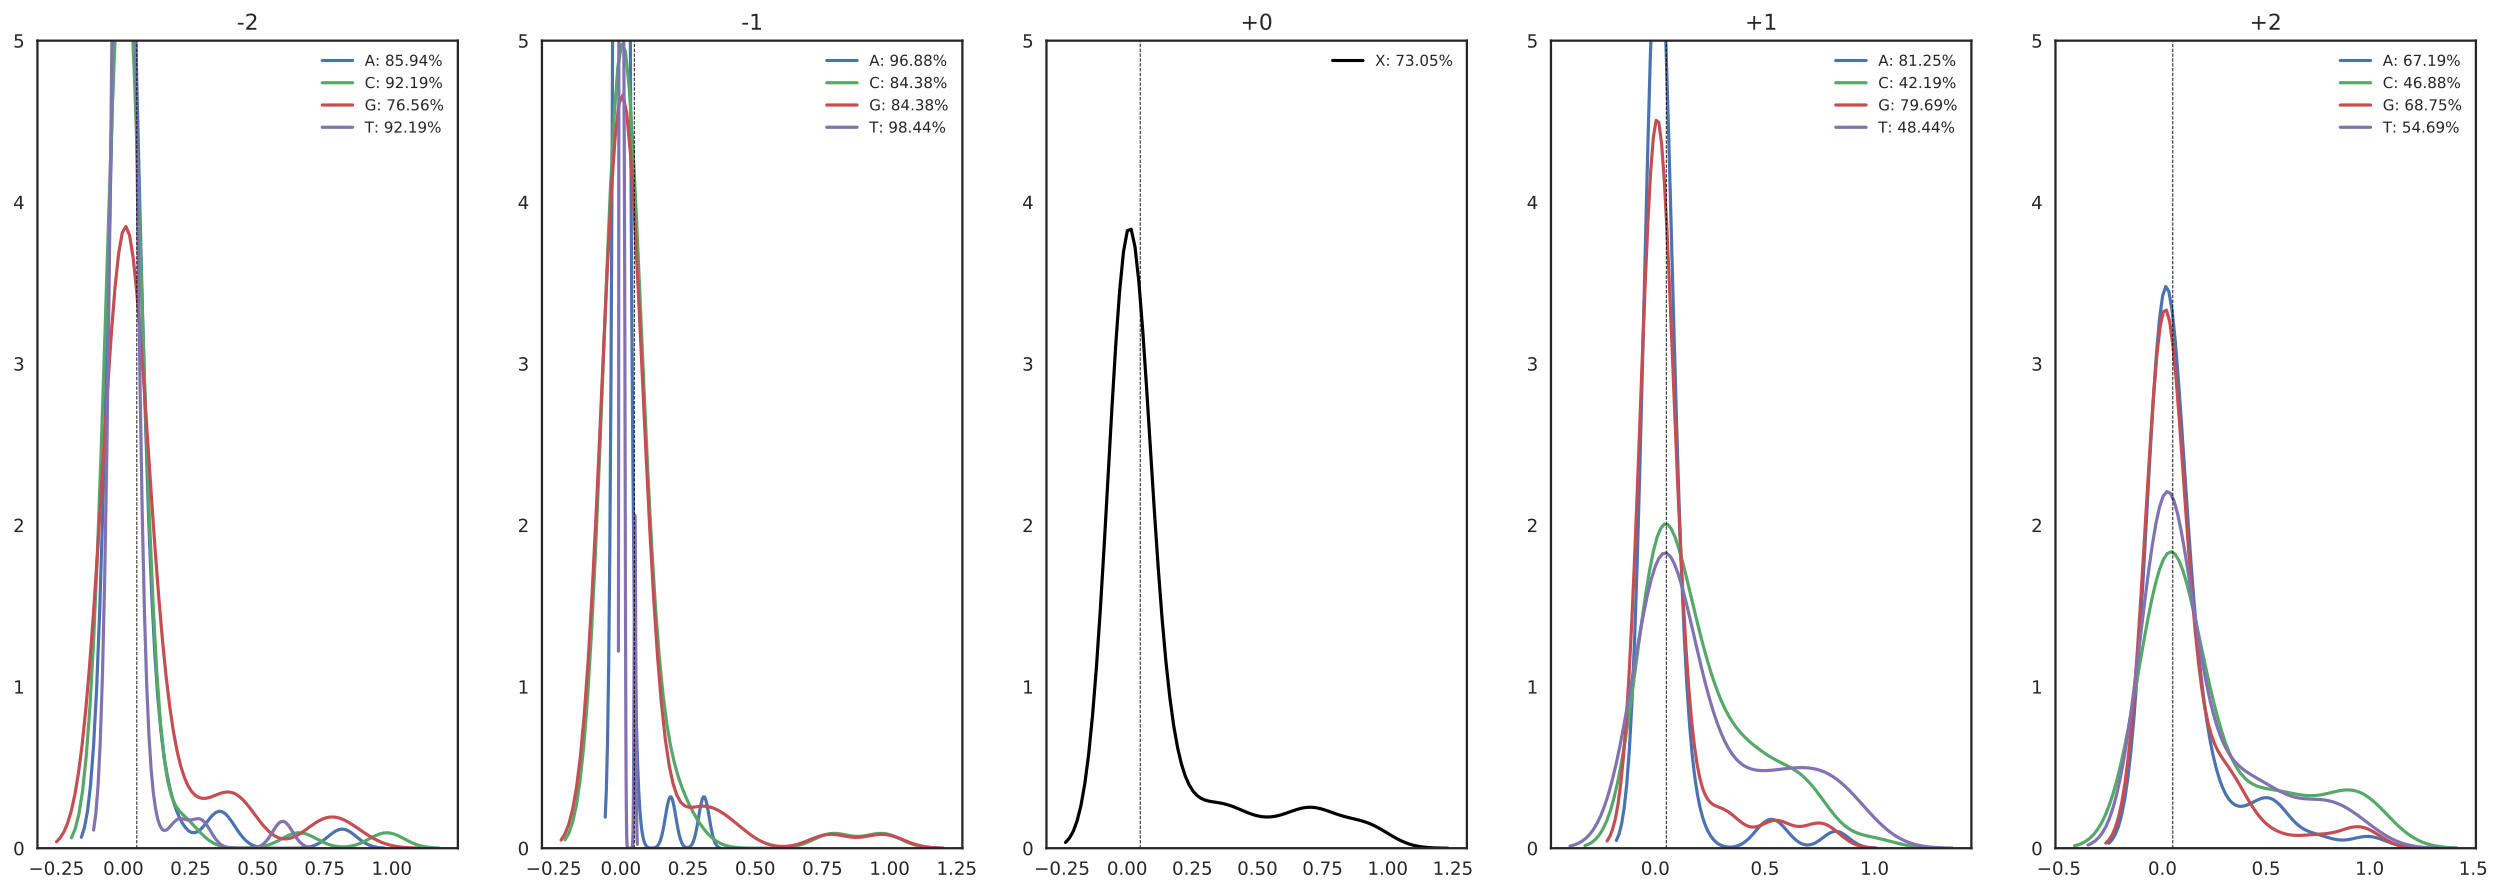 <?xml version="1.0" encoding="utf-8" standalone="no"?>
<!DOCTYPE svg PUBLIC "-//W3C//DTD SVG 1.1//EN"
  "http://www.w3.org/Graphics/SVG/1.1/DTD/svg11.dtd">
<!-- Created with matplotlib (http://matplotlib.org/) -->
<svg height="489pt" version="1.1" viewBox="0 0 1373 489" width="1373pt" xmlns="http://www.w3.org/2000/svg" xmlns:xlink="http://www.w3.org/1999/xlink">
 <defs>
  <style type="text/css">
*{stroke-linecap:butt;stroke-linejoin:round;}
  </style>
 </defs>
 <g id="figure_1">
  <g id="patch_1">
   <path d="M 0 489.716 
L 1373.464 489.716 
L 1373.464 0 
L 0 0 
z
" style="fill:#ffffff;"/>
  </g>
  <g id="axes_1">
   <g id="patch_2">
    <path d="M 20.562 465.838 
L 251.459 465.838 
L 251.459 22.318 
L 20.562 22.318 
z
" style="fill:#ffffff;"/>
   </g>
   <g id="matplotlib.axis_1">
    <g id="xtick_1">
     <g id="line2d_1"/>
     <g id="text_1">
      <!-- −0.25 -->
      <defs>
       <path d="M 10.594 35.5 
L 73.188 35.5 
L 73.188 27.203 
L 10.594 27.203 
z
" id="DejaVuSans-2212"/>
       <path d="M 31.781 66.406 
Q 24.172 66.406 20.328 58.906 
Q 16.5 51.422 16.5 36.375 
Q 16.5 21.391 20.328 13.891 
Q 24.172 6.391 31.781 6.391 
Q 39.453 6.391 43.281 13.891 
Q 47.125 21.391 47.125 36.375 
Q 47.125 51.422 43.281 58.906 
Q 39.453 66.406 31.781 66.406 
z
M 31.781 74.219 
Q 44.047 74.219 50.516 64.516 
Q 56.984 54.828 56.984 36.375 
Q 56.984 17.969 50.516 8.266 
Q 44.047 -1.422 31.781 -1.422 
Q 19.531 -1.422 13.062 8.266 
Q 6.594 17.969 6.594 36.375 
Q 6.594 54.828 13.062 64.516 
Q 19.531 74.219 31.781 74.219 
z
" id="DejaVuSans-30"/>
       <path d="M 10.688 12.406 
L 21 12.406 
L 21 0 
L 10.688 0 
z
" id="DejaVuSans-2e"/>
       <path d="M 19.188 8.297 
L 53.609 8.297 
L 53.609 0 
L 7.328 0 
L 7.328 8.297 
Q 12.938 14.109 22.625 23.891 
Q 32.328 33.688 34.812 36.531 
Q 39.547 41.844 41.422 45.531 
Q 43.312 49.219 43.312 52.781 
Q 43.312 58.594 39.234 62.25 
Q 35.156 65.922 28.609 65.922 
Q 23.969 65.922 18.812 64.312 
Q 13.672 62.703 7.812 59.422 
L 7.812 69.391 
Q 13.766 71.781 18.938 73 
Q 24.125 74.219 28.422 74.219 
Q 39.75 74.219 46.484 68.547 
Q 53.219 62.891 53.219 53.422 
Q 53.219 48.922 51.531 44.891 
Q 49.859 40.875 45.406 35.406 
Q 44.188 33.984 37.641 27.219 
Q 31.109 20.453 19.188 8.297 
z
" id="DejaVuSans-32"/>
       <path d="M 10.797 72.906 
L 49.516 72.906 
L 49.516 64.594 
L 19.828 64.594 
L 19.828 46.734 
Q 21.969 47.469 24.109 47.828 
Q 26.266 48.188 28.422 48.188 
Q 40.625 48.188 47.75 41.5 
Q 54.891 34.812 54.891 23.391 
Q 54.891 11.625 47.562 5.094 
Q 40.234 -1.422 26.906 -1.422 
Q 22.312 -1.422 17.547 -0.641 
Q 12.797 0.141 7.719 1.703 
L 7.719 11.625 
Q 12.109 9.234 16.797 8.062 
Q 21.484 6.891 26.703 6.891 
Q 35.156 6.891 40.078 11.328 
Q 45.016 15.766 45.016 23.391 
Q 45.016 31 40.078 35.438 
Q 35.156 39.891 26.703 39.891 
Q 22.75 39.891 18.812 39.016 
Q 14.891 38.141 10.797 36.281 
z
" id="DejaVuSans-35"/>
      </defs>
      <g style="fill:#262626;" transform="translate(15.618 480.437)scale(0.1 -0.1)">
       <use xlink:href="#DejaVuSans-2212"/>
       <use x="83.789" xlink:href="#DejaVuSans-30"/>
       <use x="147.412" xlink:href="#DejaVuSans-2e"/>
       <use x="179.199" xlink:href="#DejaVuSans-32"/>
       <use x="242.822" xlink:href="#DejaVuSans-35"/>
      </g>
     </g>
    </g>
    <g id="xtick_2">
     <g id="line2d_2"/>
     <g id="text_2">
      <!-- 0.00 -->
      <g style="fill:#262626;" transform="translate(56.646 480.437)scale(0.1 -0.1)">
       <use xlink:href="#DejaVuSans-30"/>
       <use x="63.623" xlink:href="#DejaVuSans-2e"/>
       <use x="95.41" xlink:href="#DejaVuSans-30"/>
       <use x="159.033" xlink:href="#DejaVuSans-30"/>
      </g>
     </g>
    </g>
    <g id="xtick_3">
     <g id="line2d_3"/>
     <g id="text_3">
      <!-- 0.25 -->
      <g style="fill:#262626;" transform="translate(93.484 480.437)scale(0.1 -0.1)">
       <use xlink:href="#DejaVuSans-30"/>
       <use x="63.623" xlink:href="#DejaVuSans-2e"/>
       <use x="95.41" xlink:href="#DejaVuSans-32"/>
       <use x="159.033" xlink:href="#DejaVuSans-35"/>
      </g>
     </g>
    </g>
    <g id="xtick_4">
     <g id="line2d_4"/>
     <g id="text_4">
      <!-- 0.50 -->
      <g style="fill:#262626;" transform="translate(130.322 480.437)scale(0.1 -0.1)">
       <use xlink:href="#DejaVuSans-30"/>
       <use x="63.623" xlink:href="#DejaVuSans-2e"/>
       <use x="95.41" xlink:href="#DejaVuSans-35"/>
       <use x="159.033" xlink:href="#DejaVuSans-30"/>
      </g>
     </g>
    </g>
    <g id="xtick_5">
     <g id="line2d_5"/>
     <g id="text_5">
      <!-- 0.75 -->
      <defs>
       <path d="M 8.203 72.906 
L 55.078 72.906 
L 55.078 68.703 
L 28.609 0 
L 18.312 0 
L 43.219 64.594 
L 8.203 64.594 
z
" id="DejaVuSans-37"/>
      </defs>
      <g style="fill:#262626;" transform="translate(167.16 480.437)scale(0.1 -0.1)">
       <use xlink:href="#DejaVuSans-30"/>
       <use x="63.623" xlink:href="#DejaVuSans-2e"/>
       <use x="95.41" xlink:href="#DejaVuSans-37"/>
       <use x="159.033" xlink:href="#DejaVuSans-35"/>
      </g>
     </g>
    </g>
    <g id="xtick_6">
     <g id="line2d_6"/>
     <g id="text_6">
      <!-- 1.00 -->
      <defs>
       <path d="M 12.406 8.297 
L 28.516 8.297 
L 28.516 63.922 
L 10.984 60.406 
L 10.984 69.391 
L 28.422 72.906 
L 38.281 72.906 
L 38.281 8.297 
L 54.391 8.297 
L 54.391 0 
L 12.406 0 
z
" id="DejaVuSans-31"/>
      </defs>
      <g style="fill:#262626;" transform="translate(203.998 480.437)scale(0.1 -0.1)">
       <use xlink:href="#DejaVuSans-31"/>
       <use x="63.623" xlink:href="#DejaVuSans-2e"/>
       <use x="95.41" xlink:href="#DejaVuSans-30"/>
       <use x="159.033" xlink:href="#DejaVuSans-30"/>
      </g>
     </g>
    </g>
   </g>
   <g id="matplotlib.axis_2">
    <g id="ytick_1">
     <g id="line2d_7"/>
     <g id="text_7">
      <!-- 0 -->
      <g style="fill:#262626;" transform="translate(7.2 469.637)scale(0.1 -0.1)">
       <use xlink:href="#DejaVuSans-30"/>
      </g>
     </g>
    </g>
    <g id="ytick_2">
     <g id="line2d_8"/>
     <g id="text_8">
      <!-- 1 -->
      <g style="fill:#262626;" transform="translate(7.2 380.933)scale(0.1 -0.1)">
       <use xlink:href="#DejaVuSans-31"/>
      </g>
     </g>
    </g>
    <g id="ytick_3">
     <g id="line2d_9"/>
     <g id="text_9">
      <!-- 2 -->
      <g style="fill:#262626;" transform="translate(7.2 292.229)scale(0.1 -0.1)">
       <use xlink:href="#DejaVuSans-32"/>
      </g>
     </g>
    </g>
    <g id="ytick_4">
     <g id="line2d_10"/>
     <g id="text_10">
      <!-- 3 -->
      <defs>
       <path d="M 40.578 39.312 
Q 47.656 37.797 51.625 33 
Q 55.609 28.219 55.609 21.188 
Q 55.609 10.406 48.188 4.484 
Q 40.766 -1.422 27.094 -1.422 
Q 22.516 -1.422 17.656 -0.516 
Q 12.797 0.391 7.625 2.203 
L 7.625 11.719 
Q 11.719 9.328 16.594 8.109 
Q 21.484 6.891 26.812 6.891 
Q 36.078 6.891 40.938 10.547 
Q 45.797 14.203 45.797 21.188 
Q 45.797 27.641 41.281 31.266 
Q 36.766 34.906 28.719 34.906 
L 20.219 34.906 
L 20.219 43.016 
L 29.109 43.016 
Q 36.375 43.016 40.234 45.922 
Q 44.094 48.828 44.094 54.297 
Q 44.094 59.906 40.109 62.906 
Q 36.141 65.922 28.719 65.922 
Q 24.656 65.922 20.016 65.031 
Q 15.375 64.156 9.812 62.312 
L 9.812 71.094 
Q 15.438 72.656 20.344 73.438 
Q 25.25 74.219 29.594 74.219 
Q 40.828 74.219 47.359 69.109 
Q 53.906 64.016 53.906 55.328 
Q 53.906 49.266 50.438 45.094 
Q 46.969 40.922 40.578 39.312 
z
" id="DejaVuSans-33"/>
      </defs>
      <g style="fill:#262626;" transform="translate(7.2 203.525)scale(0.1 -0.1)">
       <use xlink:href="#DejaVuSans-33"/>
      </g>
     </g>
    </g>
    <g id="ytick_5">
     <g id="line2d_11"/>
     <g id="text_11">
      <!-- 4 -->
      <defs>
       <path d="M 37.797 64.312 
L 12.891 25.391 
L 37.797 25.391 
z
M 35.203 72.906 
L 47.609 72.906 
L 47.609 25.391 
L 58.016 25.391 
L 58.016 17.188 
L 47.609 17.188 
L 47.609 0 
L 37.797 0 
L 37.797 17.188 
L 4.891 17.188 
L 4.891 26.703 
z
" id="DejaVuSans-34"/>
      </defs>
      <g style="fill:#262626;" transform="translate(7.2 114.821)scale(0.1 -0.1)">
       <use xlink:href="#DejaVuSans-34"/>
      </g>
     </g>
    </g>
    <g id="ytick_6">
     <g id="line2d_12"/>
     <g id="text_12">
      <!-- 5 -->
      <g style="fill:#262626;" transform="translate(7.2 26.117)scale(0.1 -0.1)">
       <use xlink:href="#DejaVuSans-35"/>
      </g>
     </g>
    </g>
   </g>
   <g id="line2d_13">
    <path clip-path="url(#p3b32404e5c)" d="M 44.685 459.803 
L 46.365 454.515 
L 48.045 445.563 
L 49.725 431.191 
L 51.405 409.33 
L 53.086 377.876 
L 54.766 335.148 
L 56.446 280.494 
L 58.126 214.921 
L 59.807 141.543 
L 61.487 65.649 
L 63.055 -1 
M 73.938 -1 
L 74.929 36.803 
L 76.609 105.715 
L 78.289 172.918 
L 79.969 233.626 
L 81.65 285.137 
L 83.33 326.676 
L 85.01 358.891 
L 86.69 383.232 
L 88.37 401.406 
L 90.051 415.006 
L 91.731 425.322 
L 93.411 433.306 
L 95.091 439.615 
L 96.772 444.679 
L 98.452 448.763 
L 100.132 452.017 
L 101.812 454.503 
L 103.492 456.23 
L 105.173 457.183 
L 106.853 457.35 
L 108.533 456.753 
L 110.213 455.474 
L 111.894 453.666 
L 113.574 451.551 
L 115.254 449.405 
L 116.934 447.52 
L 118.614 446.168 
L 120.295 445.554 
L 121.975 445.78 
L 123.655 446.834 
L 125.335 448.594 
L 127.016 450.855 
L 128.696 453.375 
L 130.376 455.915 
L 132.056 458.276 
L 133.737 460.323 
L 135.417 461.989 
L 137.097 463.269 
L 138.777 464.197 
L 140.457 464.836 
L 142.138 465.253 
L 143.818 465.511 
L 145.498 465.664 
L 147.178 465.749 
L 148.859 465.795 
L 150.539 465.818 
L 152.219 465.829 
L 153.899 465.834 
L 155.579 465.835 
L 157.26 465.833 
L 158.94 465.828 
L 160.62 465.817 
L 162.3 465.793 
L 163.981 465.748 
L 165.661 465.667 
L 167.341 465.527 
L 169.021 465.299 
L 170.701 464.945 
L 172.382 464.428 
L 174.062 463.712 
L 175.742 462.78 
L 177.422 461.641 
L 179.103 460.341 
L 180.783 458.968 
L 182.463 457.646 
L 184.143 456.517 
L 185.823 455.718 
L 187.504 455.354 
L 189.184 455.474 
L 190.864 456.062 
L 192.544 457.04 
L 194.225 458.282 
L 195.905 459.646 
L 197.585 460.996 
L 199.265 462.225 
L 200.946 463.266 
L 202.626 464.091 
L 204.306 464.705 
L 205.986 465.138 
L 207.666 465.425 
L 209.347 465.605 
L 211.027 465.713 
" style="fill:none;stroke:#4c72b0;stroke-linecap:round;stroke-width:1.75;"/>
   </g>
   <g id="line2d_14">
    <path clip-path="url(#p3b32404e5c)" d="M 39.216 460.134 
L 41.254 455.314 
L 43.292 447.275 
L 45.33 434.537 
L 47.368 415.38 
L 49.406 388.074 
L 51.443 351.262 
L 53.481 304.444 
L 55.519 248.483 
L 57.557 185.97 
L 59.595 121.289 
L 61.633 60.256 
L 63.671 9.318 
L 64.274 -1 
M 71.922 -1 
L 73.86 43.024 
L 75.898 100.988 
L 77.936 164.185 
L 79.973 226.533 
L 82.011 283.213 
L 84.049 331.145 
L 86.087 369.044 
L 88.125 397.129 
L 90.163 416.659 
L 92.201 429.428 
L 94.238 437.341 
L 96.276 442.112 
L 98.314 445.109 
L 100.352 447.295 
L 102.39 449.258 
L 104.428 451.279 
L 106.465 453.423 
L 108.503 455.622 
L 110.541 457.754 
L 112.579 459.7 
L 114.617 461.37 
L 116.655 462.722 
L 118.693 463.757 
L 120.73 464.507 
L 122.768 465.022 
L 124.806 465.358 
L 126.844 465.566 
L 128.882 465.685 
L 130.92 465.744 
L 132.958 465.76 
L 134.995 465.74 
L 137.033 465.68 
L 139.071 465.566 
L 141.109 465.377 
L 143.147 465.087 
L 145.185 464.666 
L 147.223 464.09 
L 149.26 463.345 
L 151.298 462.44 
L 153.336 461.41 
L 155.374 460.321 
L 157.412 459.269 
L 159.45 458.36 
L 161.488 457.701 
L 163.525 457.375 
L 165.563 457.423 
L 167.601 457.84 
L 169.639 458.571 
L 171.677 459.526 
L 173.715 460.597 
L 175.752 461.675 
L 177.79 462.671 
L 179.828 463.524 
L 181.866 464.199 
L 183.904 464.684 
L 185.942 464.983 
L 187.98 465.102 
L 190.017 465.045 
L 192.055 464.812 
L 194.093 464.393 
L 196.131 463.786 
L 198.169 462.994 
L 200.207 462.042 
L 202.245 460.984 
L 204.282 459.9 
L 206.32 458.891 
L 208.358 458.068 
L 210.396 457.531 
L 212.434 457.348 
L 214.472 457.544 
L 216.51 458.092 
L 218.547 458.923 
L 220.585 459.937 
L 222.623 461.025 
L 224.661 462.085 
L 226.699 463.041 
L 228.737 463.845 
L 230.774 464.48 
L 232.812 464.954 
L 234.85 465.288 
L 236.888 465.511 
L 238.926 465.652 
L 240.964 465.737 
" style="fill:none;stroke:#55a868;stroke-linecap:round;stroke-width:1.75;"/>
   </g>
   <g id="line2d_15">
    <path clip-path="url(#p3b32404e5c)" d="M 31.058 462.297 
L 33.064 460.142 
L 35.071 456.915 
L 37.077 452.222 
L 39.083 445.598 
L 41.09 436.533 
L 43.096 424.504 
L 45.103 409.046 
L 47.109 389.82 
L 49.115 366.709 
L 51.122 339.896 
L 53.128 309.936 
L 55.135 277.79 
L 57.141 244.802 
L 59.147 212.629 
L 61.154 183.108 
L 63.16 158.079 
L 65.167 139.192 
L 67.173 127.715 
L 69.179 124.382 
L 71.186 129.313 
L 73.192 141.996 
L 75.199 161.37 
L 77.205 185.953 
L 79.212 214.024 
L 81.218 243.818 
L 83.224 273.693 
L 85.231 302.274 
L 87.237 328.527 
L 89.244 351.79 
L 91.25 371.748 
L 93.256 388.379 
L 95.263 401.873 
L 97.269 412.556 
L 99.276 420.813 
L 101.282 427.036 
L 103.288 431.584 
L 105.295 434.768 
L 107.301 436.843 
L 109.308 438.021 
L 111.314 438.481 
L 113.32 438.386 
L 115.327 437.891 
L 117.333 437.155 
L 119.34 436.339 
L 121.346 435.602 
L 123.352 435.095 
L 125.359 434.946 
L 127.365 435.251 
L 129.372 436.067 
L 131.378 437.402 
L 133.384 439.219 
L 135.391 441.438 
L 137.397 443.95 
L 139.404 446.624 
L 141.41 449.326 
L 143.416 451.926 
L 145.423 454.31 
L 147.429 456.389 
L 149.436 458.095 
L 151.442 459.39 
L 153.449 460.253 
L 155.455 460.685 
L 157.461 460.703 
L 159.468 460.335 
L 161.474 459.623 
L 163.481 458.621 
L 165.487 457.39 
L 167.493 456.006 
L 169.5 454.549 
L 171.506 453.105 
L 173.513 451.758 
L 175.519 450.587 
L 177.525 449.659 
L 179.532 449.022 
L 181.538 448.709 
L 183.545 448.727 
L 185.551 449.067 
L 187.557 449.701 
L 189.564 450.589 
L 191.57 451.681 
L 193.577 452.924 
L 195.583 454.261 
L 197.589 455.641 
L 199.596 457.016 
L 201.602 458.344 
L 203.609 459.59 
L 205.615 460.73 
L 207.621 461.744 
L 209.628 462.624 
L 211.634 463.368 
L 213.641 463.981 
L 215.647 464.473 
L 217.653 464.857 
L 219.66 465.15 
L 221.666 465.367 
L 223.673 465.523 
L 225.679 465.632 
L 227.686 465.707 
L 229.692 465.757 
" style="fill:none;stroke:#c44e52;stroke-linecap:round;stroke-width:1.75;"/>
   </g>
   <g id="line2d_16">
    <path clip-path="url(#p3b32404e5c)" d="M 51.405 455.82 
L 52.619 446.938 
L 53.833 431.876 
L 55.047 407.704 
L 56.261 371.05 
L 57.475 318.617 
L 58.689 248.025 
L 59.903 158.866 
L 61.117 53.717 
L 61.694 -1 
M 74.246 -1 
L 74.47 19.58 
L 75.684 122.565 
L 76.898 210.894 
L 78.112 281.937 
L 79.326 336.02 
L 80.54 375.379 
L 81.753 403.076 
L 82.967 422.16 
L 84.181 435.172 
L 85.395 443.978 
L 86.609 449.82 
L 87.823 453.481 
L 89.037 455.461 
L 90.251 456.122 
L 91.465 455.784 
L 92.679 454.765 
L 93.893 453.391 
L 95.107 451.974 
L 96.321 450.773 
L 97.534 449.959 
L 98.748 449.588 
L 99.962 449.602 
L 101.176 449.853 
L 102.39 450.154 
L 103.604 450.338 
L 104.818 450.315 
L 106.032 450.097 
L 107.246 449.798 
L 108.46 449.598 
L 109.674 449.69 
L 110.888 450.222 
L 112.102 451.257 
L 113.316 452.759 
L 114.529 454.602 
L 115.743 456.614 
L 116.957 458.611 
L 118.171 460.438 
L 119.385 461.992 
L 120.599 463.228 
L 121.813 464.15 
L 123.027 464.799 
L 124.241 465.228 
L 125.455 465.497 
L 126.669 465.657 
L 127.883 465.746 
L 129.097 465.793 
L 130.31 465.817 
L 131.524 465.828 
L 132.738 465.831 
L 133.952 465.828 
L 135.166 465.818 
L 136.38 465.796 
L 137.594 465.75 
L 138.808 465.664 
L 140.022 465.51 
L 141.236 465.249 
L 142.45 464.832 
L 143.664 464.2 
L 144.878 463.298 
L 146.092 462.086 
L 147.305 460.56 
L 148.519 458.766 
L 149.733 456.812 
L 150.947 454.866 
L 152.161 453.135 
L 153.375 451.829 
L 154.589 451.122 
L 155.803 451.115 
L 157.017 451.808 
L 158.231 453.103 
L 159.445 454.828 
L 160.659 456.772 
L 161.873 458.727 
L 163.086 460.526 
L 164.3 462.058 
L 165.514 463.276 
L 166.728 464.184 
L 167.942 464.821 
L 169.156 465.243 
L 170.37 465.506 
L 171.584 465.662 
" style="fill:none;stroke:#8172b2;stroke-linecap:round;stroke-width:1.75;"/>
   </g>
   <g id="line2d_17">
    <path clip-path="url(#p3b32404e5c)" d="M 75.146 465.838 
L 75.146 22.318 
" style="fill:none;stroke:#000000;stroke-dasharray:1.85,0.8;stroke-dashoffset:0;stroke-width:0.5;"/>
   </g>
   <g id="patch_3">
    <path d="M 20.562 465.838 
L 20.562 22.318 
" style="fill:none;stroke:#262626;stroke-linecap:square;stroke-linejoin:miter;stroke-width:1.25;"/>
   </g>
   <g id="patch_4">
    <path d="M 251.459 465.838 
L 251.459 22.318 
" style="fill:none;stroke:#262626;stroke-linecap:square;stroke-linejoin:miter;stroke-width:1.25;"/>
   </g>
   <g id="patch_5">
    <path d="M 20.562 465.838 
L 251.459 465.838 
" style="fill:none;stroke:#262626;stroke-linecap:square;stroke-linejoin:miter;stroke-width:1.25;"/>
   </g>
   <g id="patch_6">
    <path d="M 20.562 22.318 
L 251.459 22.318 
" style="fill:none;stroke:#262626;stroke-linecap:square;stroke-linejoin:miter;stroke-width:1.25;"/>
   </g>
   <g id="text_13">
    <!-- -2 -->
    <defs>
     <path d="M 4.891 31.391 
L 31.203 31.391 
L 31.203 23.391 
L 4.891 23.391 
z
" id="DejaVuSans-2d"/>
    </defs>
    <g style="fill:#262626;" transform="translate(130.029 16.318)scale(0.12 -0.12)">
     <use xlink:href="#DejaVuSans-2d"/>
     <use x="36.084" xlink:href="#DejaVuSans-32"/>
    </g>
   </g>
   <g id="legend_1">
    <g id="line2d_18">
     <path d="M 176.986 33.227 
L 193.642 33.227 
" style="fill:none;stroke:#4c72b0;stroke-linecap:round;stroke-width:1.75;"/>
    </g>
    <g id="line2d_19"/>
    <g id="text_14">
     <!-- A: 85.94% -->
     <defs>
      <path d="M 34.188 63.188 
L 20.797 26.906 
L 47.609 26.906 
z
M 28.609 72.906 
L 39.797 72.906 
L 67.578 0 
L 57.328 0 
L 50.688 18.703 
L 17.828 18.703 
L 11.188 0 
L 0.781 0 
z
" id="DejaVuSans-41"/>
      <path d="M 11.719 12.406 
L 22.016 12.406 
L 22.016 0 
L 11.719 0 
z
M 11.719 51.703 
L 22.016 51.703 
L 22.016 39.312 
L 11.719 39.312 
z
" id="DejaVuSans-3a"/>
      <path id="DejaVuSans-20"/>
      <path d="M 31.781 34.625 
Q 24.75 34.625 20.719 30.859 
Q 16.703 27.094 16.703 20.516 
Q 16.703 13.922 20.719 10.156 
Q 24.75 6.391 31.781 6.391 
Q 38.812 6.391 42.859 10.172 
Q 46.922 13.969 46.922 20.516 
Q 46.922 27.094 42.891 30.859 
Q 38.875 34.625 31.781 34.625 
z
M 21.922 38.812 
Q 15.578 40.375 12.031 44.719 
Q 8.5 49.078 8.5 55.328 
Q 8.5 64.062 14.719 69.141 
Q 20.953 74.219 31.781 74.219 
Q 42.672 74.219 48.875 69.141 
Q 55.078 64.062 55.078 55.328 
Q 55.078 49.078 51.531 44.719 
Q 48 40.375 41.703 38.812 
Q 48.828 37.156 52.797 32.312 
Q 56.781 27.484 56.781 20.516 
Q 56.781 9.906 50.312 4.234 
Q 43.844 -1.422 31.781 -1.422 
Q 19.734 -1.422 13.25 4.234 
Q 6.781 9.906 6.781 20.516 
Q 6.781 27.484 10.781 32.312 
Q 14.797 37.156 21.922 38.812 
z
M 18.312 54.391 
Q 18.312 48.734 21.844 45.562 
Q 25.391 42.391 31.781 42.391 
Q 38.141 42.391 41.719 45.562 
Q 45.312 48.734 45.312 54.391 
Q 45.312 60.062 41.719 63.234 
Q 38.141 66.406 31.781 66.406 
Q 25.391 66.406 21.844 63.234 
Q 18.312 60.062 18.312 54.391 
z
" id="DejaVuSans-38"/>
      <path d="M 10.984 1.516 
L 10.984 10.5 
Q 14.703 8.734 18.5 7.812 
Q 22.312 6.891 25.984 6.891 
Q 35.75 6.891 40.891 13.453 
Q 46.047 20.016 46.781 33.406 
Q 43.953 29.203 39.594 26.953 
Q 35.25 24.703 29.984 24.703 
Q 19.047 24.703 12.672 31.312 
Q 6.297 37.938 6.297 49.422 
Q 6.297 60.641 12.938 67.422 
Q 19.578 74.219 30.609 74.219 
Q 43.266 74.219 49.922 64.516 
Q 56.594 54.828 56.594 36.375 
Q 56.594 19.141 48.406 8.859 
Q 40.234 -1.422 26.422 -1.422 
Q 22.703 -1.422 18.891 -0.688 
Q 15.094 0.047 10.984 1.516 
z
M 30.609 32.422 
Q 37.25 32.422 41.125 36.953 
Q 45.016 41.5 45.016 49.422 
Q 45.016 57.281 41.125 61.844 
Q 37.25 66.406 30.609 66.406 
Q 23.969 66.406 20.094 61.844 
Q 16.219 57.281 16.219 49.422 
Q 16.219 41.5 20.094 36.953 
Q 23.969 32.422 30.609 32.422 
z
" id="DejaVuSans-39"/>
      <path d="M 72.703 32.078 
Q 68.453 32.078 66.031 28.469 
Q 63.625 24.859 63.625 18.406 
Q 63.625 12.062 66.031 8.422 
Q 68.453 4.781 72.703 4.781 
Q 76.859 4.781 79.266 8.422 
Q 81.688 12.062 81.688 18.406 
Q 81.688 24.812 79.266 28.438 
Q 76.859 32.078 72.703 32.078 
z
M 72.703 38.281 
Q 80.422 38.281 84.953 32.906 
Q 89.5 27.547 89.5 18.406 
Q 89.5 9.281 84.938 3.922 
Q 80.375 -1.422 72.703 -1.422 
Q 64.891 -1.422 60.344 3.922 
Q 55.812 9.281 55.812 18.406 
Q 55.812 27.594 60.375 32.938 
Q 64.938 38.281 72.703 38.281 
z
M 22.312 68.016 
Q 18.109 68.016 15.688 64.375 
Q 13.281 60.75 13.281 54.391 
Q 13.281 47.953 15.672 44.328 
Q 18.062 40.719 22.312 40.719 
Q 26.562 40.719 28.969 44.328 
Q 31.391 47.953 31.391 54.391 
Q 31.391 60.688 28.953 64.344 
Q 26.516 68.016 22.312 68.016 
z
M 66.406 74.219 
L 74.219 74.219 
L 28.609 -1.422 
L 20.797 -1.422 
z
M 22.312 74.219 
Q 30.031 74.219 34.609 68.875 
Q 39.203 63.531 39.203 54.391 
Q 39.203 45.172 34.641 39.844 
Q 30.078 34.516 22.312 34.516 
Q 14.547 34.516 10.031 39.859 
Q 5.516 45.219 5.516 54.391 
Q 5.516 63.484 10.047 68.844 
Q 14.594 74.219 22.312 74.219 
z
" id="DejaVuSans-25"/>
     </defs>
     <g style="fill:#262626;" transform="translate(200.304 36.141)scale(0.083 -0.083)">
      <use xlink:href="#DejaVuSans-41"/>
      <use x="68.393" xlink:href="#DejaVuSans-3a"/>
      <use x="102.084" xlink:href="#DejaVuSans-20"/>
      <use x="133.871" xlink:href="#DejaVuSans-38"/>
      <use x="197.494" xlink:href="#DejaVuSans-35"/>
      <use x="261.117" xlink:href="#DejaVuSans-2e"/>
      <use x="292.904" xlink:href="#DejaVuSans-39"/>
      <use x="356.527" xlink:href="#DejaVuSans-34"/>
      <use x="420.15" xlink:href="#DejaVuSans-25"/>
     </g>
    </g>
    <g id="line2d_20">
     <path d="M 176.986 45.45 
L 193.642 45.45 
" style="fill:none;stroke:#55a868;stroke-linecap:round;stroke-width:1.75;"/>
    </g>
    <g id="line2d_21"/>
    <g id="text_15">
     <!-- C: 92.19% -->
     <defs>
      <path d="M 64.406 67.281 
L 64.406 56.891 
Q 59.422 61.531 53.781 63.812 
Q 48.141 66.109 41.797 66.109 
Q 29.297 66.109 22.656 58.469 
Q 16.016 50.828 16.016 36.375 
Q 16.016 21.969 22.656 14.328 
Q 29.297 6.688 41.797 6.688 
Q 48.141 6.688 53.781 8.984 
Q 59.422 11.281 64.406 15.922 
L 64.406 5.609 
Q 59.234 2.094 53.438 0.328 
Q 47.656 -1.422 41.219 -1.422 
Q 24.656 -1.422 15.125 8.703 
Q 5.609 18.844 5.609 36.375 
Q 5.609 53.953 15.125 64.078 
Q 24.656 74.219 41.219 74.219 
Q 47.75 74.219 53.531 72.484 
Q 59.328 70.75 64.406 67.281 
z
" id="DejaVuSans-43"/>
     </defs>
     <g style="fill:#262626;" transform="translate(200.304 48.365)scale(0.083 -0.083)">
      <use xlink:href="#DejaVuSans-43"/>
      <use x="69.824" xlink:href="#DejaVuSans-3a"/>
      <use x="103.516" xlink:href="#DejaVuSans-20"/>
      <use x="135.303" xlink:href="#DejaVuSans-39"/>
      <use x="198.926" xlink:href="#DejaVuSans-32"/>
      <use x="262.549" xlink:href="#DejaVuSans-2e"/>
      <use x="294.336" xlink:href="#DejaVuSans-31"/>
      <use x="357.959" xlink:href="#DejaVuSans-39"/>
      <use x="421.582" xlink:href="#DejaVuSans-25"/>
     </g>
    </g>
    <g id="line2d_22">
     <path d="M 176.986 57.674 
L 193.642 57.674 
" style="fill:none;stroke:#c44e52;stroke-linecap:round;stroke-width:1.75;"/>
    </g>
    <g id="line2d_23"/>
    <g id="text_16">
     <!-- G: 76.56% -->
     <defs>
      <path d="M 59.516 10.406 
L 59.516 29.984 
L 43.406 29.984 
L 43.406 38.094 
L 69.281 38.094 
L 69.281 6.781 
Q 63.578 2.734 56.688 0.656 
Q 49.812 -1.422 42 -1.422 
Q 24.906 -1.422 15.25 8.562 
Q 5.609 18.562 5.609 36.375 
Q 5.609 54.25 15.25 64.234 
Q 24.906 74.219 42 74.219 
Q 49.125 74.219 55.547 72.453 
Q 61.969 70.703 67.391 67.281 
L 67.391 56.781 
Q 61.922 61.422 55.766 63.766 
Q 49.609 66.109 42.828 66.109 
Q 29.438 66.109 22.719 58.641 
Q 16.016 51.172 16.016 36.375 
Q 16.016 21.625 22.719 14.156 
Q 29.438 6.688 42.828 6.688 
Q 48.047 6.688 52.141 7.594 
Q 56.25 8.5 59.516 10.406 
z
" id="DejaVuSans-47"/>
      <path d="M 33.016 40.375 
Q 26.375 40.375 22.484 35.828 
Q 18.609 31.297 18.609 23.391 
Q 18.609 15.531 22.484 10.953 
Q 26.375 6.391 33.016 6.391 
Q 39.656 6.391 43.531 10.953 
Q 47.406 15.531 47.406 23.391 
Q 47.406 31.297 43.531 35.828 
Q 39.656 40.375 33.016 40.375 
z
M 52.594 71.297 
L 52.594 62.312 
Q 48.875 64.062 45.094 64.984 
Q 41.312 65.922 37.594 65.922 
Q 27.828 65.922 22.672 59.328 
Q 17.531 52.734 16.797 39.406 
Q 19.672 43.656 24.016 45.922 
Q 28.375 48.188 33.594 48.188 
Q 44.578 48.188 50.953 41.516 
Q 57.328 34.859 57.328 23.391 
Q 57.328 12.156 50.688 5.359 
Q 44.047 -1.422 33.016 -1.422 
Q 20.359 -1.422 13.672 8.266 
Q 6.984 17.969 6.984 36.375 
Q 6.984 53.656 15.188 63.938 
Q 23.391 74.219 37.203 74.219 
Q 40.922 74.219 44.703 73.484 
Q 48.484 72.75 52.594 71.297 
z
" id="DejaVuSans-36"/>
     </defs>
     <g style="fill:#262626;" transform="translate(200.304 60.589)scale(0.083 -0.083)">
      <use xlink:href="#DejaVuSans-47"/>
      <use x="77.49" xlink:href="#DejaVuSans-3a"/>
      <use x="111.182" xlink:href="#DejaVuSans-20"/>
      <use x="142.969" xlink:href="#DejaVuSans-37"/>
      <use x="206.592" xlink:href="#DejaVuSans-36"/>
      <use x="270.215" xlink:href="#DejaVuSans-2e"/>
      <use x="302.002" xlink:href="#DejaVuSans-35"/>
      <use x="365.625" xlink:href="#DejaVuSans-36"/>
      <use x="429.248" xlink:href="#DejaVuSans-25"/>
     </g>
    </g>
    <g id="line2d_24">
     <path d="M 176.986 69.898 
L 193.642 69.898 
" style="fill:none;stroke:#8172b2;stroke-linecap:round;stroke-width:1.75;"/>
    </g>
    <g id="line2d_25"/>
    <g id="text_17">
     <!-- T: 92.19% -->
     <defs>
      <path d="M -0.297 72.906 
L 61.375 72.906 
L 61.375 64.594 
L 35.5 64.594 
L 35.5 0 
L 25.594 0 
L 25.594 64.594 
L -0.297 64.594 
z
" id="DejaVuSans-54"/>
     </defs>
     <g style="fill:#262626;" transform="translate(200.304 72.813)scale(0.083 -0.083)">
      <use xlink:href="#DejaVuSans-54"/>
      <use x="60.912" xlink:href="#DejaVuSans-3a"/>
      <use x="94.604" xlink:href="#DejaVuSans-20"/>
      <use x="126.391" xlink:href="#DejaVuSans-39"/>
      <use x="190.014" xlink:href="#DejaVuSans-32"/>
      <use x="253.637" xlink:href="#DejaVuSans-2e"/>
      <use x="285.424" xlink:href="#DejaVuSans-31"/>
      <use x="349.047" xlink:href="#DejaVuSans-39"/>
      <use x="412.67" xlink:href="#DejaVuSans-25"/>
     </g>
    </g>
   </g>
  </g>
  <g id="axes_2">
   <g id="patch_7">
    <path d="M 297.638 465.838 
L 528.535 465.838 
L 528.535 22.318 
L 297.638 22.318 
z
" style="fill:#ffffff;"/>
   </g>
   <g id="matplotlib.axis_3">
    <g id="xtick_7">
     <g id="line2d_26"/>
     <g id="text_18">
      <!-- −0.25 -->
      <g style="fill:#262626;" transform="translate(288.747 480.437)scale(0.1 -0.1)">
       <use xlink:href="#DejaVuSans-2212"/>
       <use x="83.789" xlink:href="#DejaVuSans-30"/>
       <use x="147.412" xlink:href="#DejaVuSans-2e"/>
       <use x="179.199" xlink:href="#DejaVuSans-32"/>
       <use x="242.822" xlink:href="#DejaVuSans-35"/>
      </g>
     </g>
    </g>
    <g id="xtick_8">
     <g id="line2d_27"/>
     <g id="text_19">
      <!-- 0.00 -->
      <g style="fill:#262626;" transform="translate(329.834 480.437)scale(0.1 -0.1)">
       <use xlink:href="#DejaVuSans-30"/>
       <use x="63.623" xlink:href="#DejaVuSans-2e"/>
       <use x="95.41" xlink:href="#DejaVuSans-30"/>
       <use x="159.033" xlink:href="#DejaVuSans-30"/>
      </g>
     </g>
    </g>
    <g id="xtick_9">
     <g id="line2d_28"/>
     <g id="text_20">
      <!-- 0.25 -->
      <g style="fill:#262626;" transform="translate(366.731 480.437)scale(0.1 -0.1)">
       <use xlink:href="#DejaVuSans-30"/>
       <use x="63.623" xlink:href="#DejaVuSans-2e"/>
       <use x="95.41" xlink:href="#DejaVuSans-32"/>
       <use x="159.033" xlink:href="#DejaVuSans-35"/>
      </g>
     </g>
    </g>
    <g id="xtick_10">
     <g id="line2d_29"/>
     <g id="text_21">
      <!-- 0.50 -->
      <g style="fill:#262626;" transform="translate(403.628 480.437)scale(0.1 -0.1)">
       <use xlink:href="#DejaVuSans-30"/>
       <use x="63.623" xlink:href="#DejaVuSans-2e"/>
       <use x="95.41" xlink:href="#DejaVuSans-35"/>
       <use x="159.033" xlink:href="#DejaVuSans-30"/>
      </g>
     </g>
    </g>
    <g id="xtick_11">
     <g id="line2d_30"/>
     <g id="text_22">
      <!-- 0.75 -->
      <g style="fill:#262626;" transform="translate(440.525 480.437)scale(0.1 -0.1)">
       <use xlink:href="#DejaVuSans-30"/>
       <use x="63.623" xlink:href="#DejaVuSans-2e"/>
       <use x="95.41" xlink:href="#DejaVuSans-37"/>
       <use x="159.033" xlink:href="#DejaVuSans-35"/>
      </g>
     </g>
    </g>
    <g id="xtick_12">
     <g id="line2d_31"/>
     <g id="text_23">
      <!-- 1.00 -->
      <g style="fill:#262626;" transform="translate(477.422 480.437)scale(0.1 -0.1)">
       <use xlink:href="#DejaVuSans-31"/>
       <use x="63.623" xlink:href="#DejaVuSans-2e"/>
       <use x="95.41" xlink:href="#DejaVuSans-30"/>
       <use x="159.033" xlink:href="#DejaVuSans-30"/>
      </g>
     </g>
    </g>
    <g id="xtick_13">
     <g id="line2d_32"/>
     <g id="text_24">
      <!-- 1.25 -->
      <g style="fill:#262626;" transform="translate(514.319 480.437)scale(0.1 -0.1)">
       <use xlink:href="#DejaVuSans-31"/>
       <use x="63.623" xlink:href="#DejaVuSans-2e"/>
       <use x="95.41" xlink:href="#DejaVuSans-32"/>
       <use x="159.033" xlink:href="#DejaVuSans-35"/>
      </g>
     </g>
    </g>
   </g>
   <g id="matplotlib.axis_4">
    <g id="ytick_7">
     <g id="line2d_33"/>
     <g id="text_25">
      <!-- 0 -->
      <g style="fill:#262626;" transform="translate(284.276 469.637)scale(0.1 -0.1)">
       <use xlink:href="#DejaVuSans-30"/>
      </g>
     </g>
    </g>
    <g id="ytick_8">
     <g id="line2d_34"/>
     <g id="text_26">
      <!-- 1 -->
      <g style="fill:#262626;" transform="translate(284.276 380.933)scale(0.1 -0.1)">
       <use xlink:href="#DejaVuSans-31"/>
      </g>
     </g>
    </g>
    <g id="ytick_9">
     <g id="line2d_35"/>
     <g id="text_27">
      <!-- 2 -->
      <g style="fill:#262626;" transform="translate(284.276 292.229)scale(0.1 -0.1)">
       <use xlink:href="#DejaVuSans-32"/>
      </g>
     </g>
    </g>
    <g id="ytick_10">
     <g id="line2d_36"/>
     <g id="text_28">
      <!-- 3 -->
      <g style="fill:#262626;" transform="translate(284.276 203.525)scale(0.1 -0.1)">
       <use xlink:href="#DejaVuSans-33"/>
      </g>
     </g>
    </g>
    <g id="ytick_11">
     <g id="line2d_37"/>
     <g id="text_29">
      <!-- 4 -->
      <g style="fill:#262626;" transform="translate(284.276 114.821)scale(0.1 -0.1)">
       <use xlink:href="#DejaVuSans-34"/>
      </g>
     </g>
    </g>
    <g id="ytick_12">
     <g id="line2d_38"/>
     <g id="text_30">
      <!-- 5 -->
      <g style="fill:#262626;" transform="translate(284.276 26.117)scale(0.1 -0.1)">
       <use xlink:href="#DejaVuSans-35"/>
      </g>
     </g>
    </g>
   </g>
   <g id="line2d_39">
    <path clip-path="url(#pc67faad722)" d="M 332.388 448.749 
L 333.022 433.455 
L 333.656 407.354 
L 334.291 365.169 
L 334.925 300.677 
L 335.559 207.563 
L 336.193 80.856 
L 336.514 -1 
M 346.101 -1 
L 346.341 55.163 
L 346.975 171.661 
L 347.609 258.933 
L 348.244 322.026 
L 348.878 366.561 
L 349.512 397.622 
L 350.146 419.243 
L 350.781 434.338 
L 351.415 444.894 
L 352.049 452.235 
L 352.683 457.26 
L 353.317 460.613 
L 353.952 462.777 
L 354.586 464.117 
L 355.22 464.911 
L 355.854 465.359 
L 356.489 465.598 
L 357.123 465.713 
L 357.757 465.754 
L 358.391 465.74 
L 359.026 465.67 
L 359.66 465.518 
L 360.294 465.239 
L 360.928 464.762 
L 361.562 463.995 
L 362.197 462.829 
L 362.831 461.159 
L 363.465 458.905 
L 364.099 456.05 
L 364.734 452.673 
L 365.368 448.967 
L 366.002 445.24 
L 366.636 441.877 
L 367.271 439.282 
L 367.905 437.797 
L 368.539 437.627 
L 369.173 438.798 
L 369.807 441.144 
L 370.442 444.353 
L 371.076 448.027 
L 371.71 451.771 
L 372.344 455.253 
L 372.979 458.249 
L 373.613 460.653 
L 374.247 462.462 
L 374.881 463.739 
L 375.515 464.585 
L 376.15 465.103 
L 376.784 465.379 
L 377.418 465.469 
L 378.052 465.395 
L 378.687 465.138 
L 379.321 464.647 
L 379.955 463.836 
L 380.589 462.604 
L 381.224 460.85 
L 381.858 458.503 
L 382.492 455.56 
L 383.126 452.117 
L 383.76 448.385 
L 384.395 444.688 
L 385.029 441.418 
L 385.663 438.974 
L 386.297 437.682 
L 386.932 437.723 
L 387.566 439.089 
L 388.2 441.592 
L 388.834 444.899 
L 389.469 448.609 
L 390.103 452.331 
L 390.737 455.75 
L 391.371 458.659 
L 392.005 460.971 
L 392.64 462.694 
L 393.274 463.903 
L 393.908 464.704 
L 394.542 465.204 
L 395.177 465.501 
" style="fill:none;stroke:#4c72b0;stroke-linecap:round;stroke-width:1.75;"/>
   </g>
   <g id="line2d_40">
    <path clip-path="url(#pc67faad722)" d="M 310.319 461.259 
L 312.39 457.624 
L 314.462 451.685 
L 316.533 442.412 
L 318.604 428.59 
L 320.676 408.944 
L 322.747 382.348 
L 324.818 348.128 
L 326.89 306.379 
L 328.961 258.265 
L 331.033 206.159 
L 333.104 153.585 
L 335.175 104.87 
L 337.247 64.571 
L 339.318 36.744 
L 341.389 24.239 
L 343.461 28.174 
L 345.532 47.739 
L 347.603 80.374 
L 349.675 122.269 
L 351.746 169.065 
L 353.818 216.563 
L 355.889 261.311 
L 357.96 300.94 
L 360.032 334.246 
L 362.103 361.046 
L 364.174 381.897 
L 366.246 397.784 
L 368.317 409.827 
L 370.389 419.077 
L 372.46 426.398 
L 374.531 432.428 
L 376.603 437.59 
L 378.674 442.134 
L 380.745 446.192 
L 382.817 449.818 
L 384.888 453.026 
L 386.96 455.815 
L 389.031 458.186 
L 391.102 460.149 
L 393.174 461.727 
L 395.245 462.955 
L 397.316 463.879 
L 399.388 464.55 
L 401.459 465.019 
L 403.531 465.336 
L 405.602 465.541 
L 407.673 465.668 
L 409.745 465.745 
L 411.816 465.788 
L 413.887 465.812 
L 415.959 465.823 
L 418.03 465.827 
L 420.102 465.823 
L 422.173 465.813 
L 424.244 465.79 
L 426.316 465.75 
L 428.387 465.68 
L 430.458 465.567 
L 432.53 465.39 
L 434.601 465.126 
L 436.673 464.753 
L 438.744 464.25 
L 440.815 463.605 
L 442.887 462.823 
L 444.958 461.928 
L 447.029 460.966 
L 449.101 460.005 
L 451.172 459.125 
L 453.244 458.406 
L 455.315 457.912 
L 457.386 457.681 
L 459.458 457.71 
L 461.529 457.956 
L 463.6 458.337 
L 465.672 458.756 
L 467.743 459.111 
L 469.815 459.318 
L 471.886 459.33 
L 473.957 459.144 
L 476.029 458.803 
L 478.1 458.387 
L 480.171 457.995 
L 482.243 457.729 
L 484.314 457.672 
L 486.386 457.871 
L 488.457 458.335 
L 490.528 459.031 
L 492.6 459.897 
L 494.671 460.852 
L 496.742 461.818 
L 498.814 462.724 
L 500.885 463.521 
L 502.956 464.182 
L 505.028 464.701 
L 507.099 465.089 
L 509.171 465.364 
L 511.242 465.55 
L 513.313 465.67 
L 515.385 465.744 
" style="fill:none;stroke:#55a868;stroke-linecap:round;stroke-width:1.75;"/>
   </g>
   <g id="line2d_41">
    <path clip-path="url(#pc67faad722)" d="M 308.134 461.374 
L 310.254 458.04 
L 312.374 452.708 
L 314.494 444.53 
L 316.615 432.507 
L 318.735 415.582 
L 320.855 392.795 
L 322.975 363.502 
L 325.096 327.62 
L 327.216 285.864 
L 329.336 239.898 
L 331.457 192.342 
L 333.577 146.586 
L 335.697 106.419 
L 337.817 75.507 
L 339.938 56.835 
L 342.058 52.211 
L 344.178 61.967 
L 346.298 84.916 
L 348.419 118.573 
L 350.539 159.589 
L 352.659 204.293 
L 354.779 249.209 
L 356.9 291.467 
L 359.02 329.035 
L 361.14 360.771 
L 363.26 386.327 
L 365.381 405.962 
L 367.501 420.332 
L 369.621 430.295 
L 371.742 436.758 
L 373.862 440.588 
L 375.982 442.551 
L 378.102 443.295 
L 380.223 443.341 
L 382.343 443.09 
L 384.463 442.83 
L 386.583 442.749 
L 388.704 442.949 
L 390.824 443.467 
L 392.944 444.294 
L 395.064 445.392 
L 397.185 446.711 
L 399.305 448.203 
L 401.425 449.82 
L 403.545 451.519 
L 405.666 453.26 
L 407.786 455 
L 409.906 456.695 
L 412.027 458.303 
L 414.147 459.781 
L 416.267 461.094 
L 418.387 462.219 
L 420.508 463.141 
L 422.628 463.859 
L 424.748 464.377 
L 426.868 464.706 
L 428.989 464.857 
L 431.109 464.838 
L 433.229 464.654 
L 435.349 464.31 
L 437.47 463.811 
L 439.59 463.171 
L 441.71 462.414 
L 443.83 461.579 
L 445.951 460.719 
L 448.071 459.9 
L 450.191 459.189 
L 452.311 458.649 
L 454.432 458.321 
L 456.552 458.223 
L 458.672 458.337 
L 460.793 458.616 
L 462.913 458.989 
L 465.033 459.371 
L 467.153 459.68 
L 469.274 459.852 
L 471.394 459.852 
L 473.514 459.68 
L 475.634 459.371 
L 477.755 458.989 
L 479.875 458.616 
L 481.995 458.337 
L 484.115 458.223 
L 486.236 458.322 
L 488.356 458.65 
L 490.476 459.191 
L 492.596 459.902 
L 494.717 460.724 
L 496.837 461.589 
L 498.957 462.434 
L 501.078 463.209 
L 503.198 463.881 
L 505.318 464.434 
L 507.438 464.867 
L 509.559 465.191 
L 511.679 465.423 
L 513.799 465.581 
L 515.919 465.685 
L 518.04 465.75 
" style="fill:none;stroke:#c44e52;stroke-linecap:round;stroke-width:1.75;"/>
   </g>
   <g id="line2d_42">
    <path clip-path="url(#pc67faad722)" d="M 339.646 357.634 
L 339.751 251.876 
L 339.856 65.535 
L 339.879 -1 
M 342.54 -1 
L 342.585 18.629 
L 342.69 47.079 
L 342.795 69.603 
L 342.9 93.941 
L 343.005 124.284 
L 343.11 161.736 
L 343.215 204.977 
L 343.32 251.143 
L 343.425 296.79 
L 343.529 338.759 
L 343.634 374.777 
L 343.739 403.715 
L 343.844 425.53 
L 343.949 440.986 
L 344.054 451.287 
L 344.159 457.753 
L 344.264 461.577 
L 344.369 463.709 
L 344.474 464.83 
L 344.579 465.386 
L 344.684 465.646 
L 344.789 465.761 
L 344.894 465.809 
L 344.999 465.828 
L 345.104 465.835 
L 345.209 465.837 
L 345.314 465.838 
L 345.419 465.838 
L 345.524 465.838 
L 345.629 465.838 
L 345.734 465.838 
L 345.839 465.838 
L 345.943 465.838 
L 346.048 465.838 
L 346.153 465.838 
L 346.258 465.838 
L 346.363 465.838 
L 346.468 465.838 
L 346.573 465.836 
L 346.678 465.833 
L 346.783 465.824 
L 346.888 465.798 
L 346.993 465.736 
L 347.098 465.591 
L 347.203 465.271 
L 347.308 464.608 
L 347.413 463.312 
L 347.518 460.933 
L 347.623 456.83 
L 347.728 450.193 
L 347.833 440.14 
L 347.938 425.918 
L 348.043 407.187 
L 348.148 384.344 
L 348.253 358.746 
L 348.358 332.743 
L 348.462 309.4 
L 348.567 291.939 
L 348.672 283.015 
L 348.777 284.061 
L 348.882 294.906 
L 348.987 313.824 
L 349.092 337.983 
L 349.197 364.136 
L 349.302 389.328 
L 349.407 411.403 
L 349.512 429.21 
L 349.617 442.529 
L 349.722 451.809 
L 349.827 457.853 
L 349.932 461.539 
L 350.037 463.65 
" style="fill:none;stroke:#8172b2;stroke-linecap:round;stroke-width:1.75;"/>
   </g>
   <g id="line2d_43">
    <path clip-path="url(#pc67faad722)" d="M 348.346 465.838 
L 348.346 22.318 
" style="fill:none;stroke:#000000;stroke-dasharray:1.85,0.8;stroke-dashoffset:0;stroke-width:0.5;"/>
   </g>
   <g id="patch_8">
    <path d="M 297.638 465.838 
L 297.638 22.318 
" style="fill:none;stroke:#262626;stroke-linecap:square;stroke-linejoin:miter;stroke-width:1.25;"/>
   </g>
   <g id="patch_9">
    <path d="M 528.535 465.838 
L 528.535 22.318 
" style="fill:none;stroke:#262626;stroke-linecap:square;stroke-linejoin:miter;stroke-width:1.25;"/>
   </g>
   <g id="patch_10">
    <path d="M 297.638 465.838 
L 528.535 465.838 
" style="fill:none;stroke:#262626;stroke-linecap:square;stroke-linejoin:miter;stroke-width:1.25;"/>
   </g>
   <g id="patch_11">
    <path d="M 297.638 22.318 
L 528.535 22.318 
" style="fill:none;stroke:#262626;stroke-linecap:square;stroke-linejoin:miter;stroke-width:1.25;"/>
   </g>
   <g id="text_31">
    <!-- -1 -->
    <g style="fill:#262626;" transform="translate(407.104 16.318)scale(0.12 -0.12)">
     <use xlink:href="#DejaVuSans-2d"/>
     <use x="36.084" xlink:href="#DejaVuSans-31"/>
    </g>
   </g>
   <g id="legend_2">
    <g id="line2d_44">
     <path d="M 454.062 33.227 
L 470.718 33.227 
" style="fill:none;stroke:#4c72b0;stroke-linecap:round;stroke-width:1.75;"/>
    </g>
    <g id="line2d_45"/>
    <g id="text_32">
     <!-- A: 96.88% -->
     <g style="fill:#262626;" transform="translate(477.38 36.141)scale(0.083 -0.083)">
      <use xlink:href="#DejaVuSans-41"/>
      <use x="68.393" xlink:href="#DejaVuSans-3a"/>
      <use x="102.084" xlink:href="#DejaVuSans-20"/>
      <use x="133.871" xlink:href="#DejaVuSans-39"/>
      <use x="197.494" xlink:href="#DejaVuSans-36"/>
      <use x="261.117" xlink:href="#DejaVuSans-2e"/>
      <use x="292.904" xlink:href="#DejaVuSans-38"/>
      <use x="356.527" xlink:href="#DejaVuSans-38"/>
      <use x="420.15" xlink:href="#DejaVuSans-25"/>
     </g>
    </g>
    <g id="line2d_46">
     <path d="M 454.062 45.45 
L 470.718 45.45 
" style="fill:none;stroke:#55a868;stroke-linecap:round;stroke-width:1.75;"/>
    </g>
    <g id="line2d_47"/>
    <g id="text_33">
     <!-- C: 84.38% -->
     <g style="fill:#262626;" transform="translate(477.38 48.365)scale(0.083 -0.083)">
      <use xlink:href="#DejaVuSans-43"/>
      <use x="69.824" xlink:href="#DejaVuSans-3a"/>
      <use x="103.516" xlink:href="#DejaVuSans-20"/>
      <use x="135.303" xlink:href="#DejaVuSans-38"/>
      <use x="198.926" xlink:href="#DejaVuSans-34"/>
      <use x="262.549" xlink:href="#DejaVuSans-2e"/>
      <use x="294.336" xlink:href="#DejaVuSans-33"/>
      <use x="357.959" xlink:href="#DejaVuSans-38"/>
      <use x="421.582" xlink:href="#DejaVuSans-25"/>
     </g>
    </g>
    <g id="line2d_48">
     <path d="M 454.062 57.674 
L 470.718 57.674 
" style="fill:none;stroke:#c44e52;stroke-linecap:round;stroke-width:1.75;"/>
    </g>
    <g id="line2d_49"/>
    <g id="text_34">
     <!-- G: 84.38% -->
     <g style="fill:#262626;" transform="translate(477.38 60.589)scale(0.083 -0.083)">
      <use xlink:href="#DejaVuSans-47"/>
      <use x="77.49" xlink:href="#DejaVuSans-3a"/>
      <use x="111.182" xlink:href="#DejaVuSans-20"/>
      <use x="142.969" xlink:href="#DejaVuSans-38"/>
      <use x="206.592" xlink:href="#DejaVuSans-34"/>
      <use x="270.215" xlink:href="#DejaVuSans-2e"/>
      <use x="302.002" xlink:href="#DejaVuSans-33"/>
      <use x="365.625" xlink:href="#DejaVuSans-38"/>
      <use x="429.248" xlink:href="#DejaVuSans-25"/>
     </g>
    </g>
    <g id="line2d_50">
     <path d="M 454.062 69.898 
L 470.718 69.898 
" style="fill:none;stroke:#8172b2;stroke-linecap:round;stroke-width:1.75;"/>
    </g>
    <g id="line2d_51"/>
    <g id="text_35">
     <!-- T: 98.44% -->
     <g style="fill:#262626;" transform="translate(477.38 72.813)scale(0.083 -0.083)">
      <use xlink:href="#DejaVuSans-54"/>
      <use x="60.912" xlink:href="#DejaVuSans-3a"/>
      <use x="94.604" xlink:href="#DejaVuSans-20"/>
      <use x="126.391" xlink:href="#DejaVuSans-39"/>
      <use x="190.014" xlink:href="#DejaVuSans-38"/>
      <use x="253.637" xlink:href="#DejaVuSans-2e"/>
      <use x="285.424" xlink:href="#DejaVuSans-34"/>
      <use x="349.047" xlink:href="#DejaVuSans-34"/>
      <use x="412.67" xlink:href="#DejaVuSans-25"/>
     </g>
    </g>
   </g>
  </g>
  <g id="axes_3">
   <g id="patch_12">
    <path d="M 574.714 465.838 
L 805.611 465.838 
L 805.611 22.318 
L 574.714 22.318 
z
" style="fill:#ffffff;"/>
   </g>
   <g id="matplotlib.axis_5">
    <g id="xtick_14">
     <g id="line2d_52"/>
     <g id="text_36">
      <!-- −0.25 -->
      <g style="fill:#262626;" transform="translate(567.951 480.437)scale(0.1 -0.1)">
       <use xlink:href="#DejaVuSans-2212"/>
       <use x="83.789" xlink:href="#DejaVuSans-30"/>
       <use x="147.412" xlink:href="#DejaVuSans-2e"/>
       <use x="179.199" xlink:href="#DejaVuSans-32"/>
       <use x="242.822" xlink:href="#DejaVuSans-35"/>
      </g>
     </g>
    </g>
    <g id="xtick_15">
     <g id="line2d_53"/>
     <g id="text_37">
      <!-- 0.00 -->
      <g style="fill:#262626;" transform="translate(607.912 480.437)scale(0.1 -0.1)">
       <use xlink:href="#DejaVuSans-30"/>
       <use x="63.623" xlink:href="#DejaVuSans-2e"/>
       <use x="95.41" xlink:href="#DejaVuSans-30"/>
       <use x="159.033" xlink:href="#DejaVuSans-30"/>
      </g>
     </g>
    </g>
    <g id="xtick_16">
     <g id="line2d_54"/>
     <g id="text_38">
      <!-- 0.25 -->
      <g style="fill:#262626;" transform="translate(643.683 480.437)scale(0.1 -0.1)">
       <use xlink:href="#DejaVuSans-30"/>
       <use x="63.623" xlink:href="#DejaVuSans-2e"/>
       <use x="95.41" xlink:href="#DejaVuSans-32"/>
       <use x="159.033" xlink:href="#DejaVuSans-35"/>
      </g>
     </g>
    </g>
    <g id="xtick_17">
     <g id="line2d_55"/>
     <g id="text_39">
      <!-- 0.50 -->
      <g style="fill:#262626;" transform="translate(679.454 480.437)scale(0.1 -0.1)">
       <use xlink:href="#DejaVuSans-30"/>
       <use x="63.623" xlink:href="#DejaVuSans-2e"/>
       <use x="95.41" xlink:href="#DejaVuSans-35"/>
       <use x="159.033" xlink:href="#DejaVuSans-30"/>
      </g>
     </g>
    </g>
    <g id="xtick_18">
     <g id="line2d_56"/>
     <g id="text_40">
      <!-- 0.75 -->
      <g style="fill:#262626;" transform="translate(715.225 480.437)scale(0.1 -0.1)">
       <use xlink:href="#DejaVuSans-30"/>
       <use x="63.623" xlink:href="#DejaVuSans-2e"/>
       <use x="95.41" xlink:href="#DejaVuSans-37"/>
       <use x="159.033" xlink:href="#DejaVuSans-35"/>
      </g>
     </g>
    </g>
    <g id="xtick_19">
     <g id="line2d_57"/>
     <g id="text_41">
      <!-- 1.00 -->
      <g style="fill:#262626;" transform="translate(750.995 480.437)scale(0.1 -0.1)">
       <use xlink:href="#DejaVuSans-31"/>
       <use x="63.623" xlink:href="#DejaVuSans-2e"/>
       <use x="95.41" xlink:href="#DejaVuSans-30"/>
       <use x="159.033" xlink:href="#DejaVuSans-30"/>
      </g>
     </g>
    </g>
    <g id="xtick_20">
     <g id="line2d_58"/>
     <g id="text_42">
      <!-- 1.25 -->
      <g style="fill:#262626;" transform="translate(786.766 480.437)scale(0.1 -0.1)">
       <use xlink:href="#DejaVuSans-31"/>
       <use x="63.623" xlink:href="#DejaVuSans-2e"/>
       <use x="95.41" xlink:href="#DejaVuSans-32"/>
       <use x="159.033" xlink:href="#DejaVuSans-35"/>
      </g>
     </g>
    </g>
   </g>
   <g id="matplotlib.axis_6">
    <g id="ytick_13">
     <g id="line2d_59"/>
     <g id="text_43">
      <!-- 0 -->
      <g style="fill:#262626;" transform="translate(561.352 469.637)scale(0.1 -0.1)">
       <use xlink:href="#DejaVuSans-30"/>
      </g>
     </g>
    </g>
    <g id="ytick_14">
     <g id="line2d_60"/>
     <g id="text_44">
      <!-- 1 -->
      <g style="fill:#262626;" transform="translate(561.352 380.933)scale(0.1 -0.1)">
       <use xlink:href="#DejaVuSans-31"/>
      </g>
     </g>
    </g>
    <g id="ytick_15">
     <g id="line2d_61"/>
     <g id="text_45">
      <!-- 2 -->
      <g style="fill:#262626;" transform="translate(561.352 292.229)scale(0.1 -0.1)">
       <use xlink:href="#DejaVuSans-32"/>
      </g>
     </g>
    </g>
    <g id="ytick_16">
     <g id="line2d_62"/>
     <g id="text_46">
      <!-- 3 -->
      <g style="fill:#262626;" transform="translate(561.352 203.525)scale(0.1 -0.1)">
       <use xlink:href="#DejaVuSans-33"/>
      </g>
     </g>
    </g>
    <g id="ytick_17">
     <g id="line2d_63"/>
     <g id="text_47">
      <!-- 4 -->
      <g style="fill:#262626;" transform="translate(561.352 114.821)scale(0.1 -0.1)">
       <use xlink:href="#DejaVuSans-34"/>
      </g>
     </g>
    </g>
    <g id="ytick_18">
     <g id="line2d_64"/>
     <g id="text_48">
      <!-- 5 -->
      <g style="fill:#262626;" transform="translate(561.352 26.117)scale(0.1 -0.1)">
       <use xlink:href="#DejaVuSans-35"/>
      </g>
     </g>
    </g>
   </g>
   <g id="line2d_65">
    <path clip-path="url(#pb3da891d85)" d="M 585.21 462.637 
L 587.33 460.279 
L 589.45 456.516 
L 591.57 450.742 
L 593.691 442.232 
L 595.811 430.191 
L 597.931 413.852 
L 600.051 392.619 
L 602.172 366.235 
L 604.292 334.964 
L 606.412 299.722 
L 608.532 262.135 
L 610.653 224.473 
L 612.773 189.446 
L 614.893 159.882 
L 617.013 138.334 
L 619.134 126.696 
L 621.254 125.902 
L 623.374 135.783 
L 625.495 155.116 
L 627.615 181.838 
L 629.735 213.394 
L 631.855 247.119 
L 633.976 280.596 
L 636.096 311.907 
L 638.216 339.76 
L 640.336 363.491 
L 642.457 382.973 
L 644.577 398.462 
L 646.697 410.443 
L 648.817 419.494 
L 650.938 426.185 
L 653.058 431.026 
L 655.178 434.443 
L 657.298 436.784 
L 659.419 438.328 
L 661.539 439.308 
L 663.659 439.917 
L 665.779 440.317 
L 667.9 440.64 
L 670.02 440.985 
L 672.14 441.423 
L 674.261 441.987 
L 676.381 442.683 
L 678.501 443.493 
L 680.621 444.378 
L 682.742 445.289 
L 684.862 446.174 
L 686.982 446.982 
L 689.102 447.67 
L 691.223 448.2 
L 693.343 448.548 
L 695.463 448.698 
L 697.583 448.646 
L 699.704 448.398 
L 701.824 447.97 
L 703.944 447.39 
L 706.064 446.7 
L 708.185 445.949 
L 710.305 445.195 
L 712.425 444.502 
L 714.546 443.93 
L 716.666 443.53 
L 718.786 443.342 
L 720.906 443.381 
L 723.027 443.644 
L 725.147 444.105 
L 727.267 444.72 
L 729.387 445.436 
L 731.508 446.194 
L 733.628 446.944 
L 735.748 447.648 
L 737.868 448.285 
L 739.989 448.854 
L 742.109 449.374 
L 744.229 449.876 
L 746.349 450.402 
L 748.47 450.997 
L 750.59 451.698 
L 752.71 452.53 
L 754.83 453.502 
L 756.951 454.605 
L 759.071 455.811 
L 761.191 457.08 
L 763.312 458.364 
L 765.432 459.613 
L 767.552 460.783 
L 769.672 461.839 
L 771.793 462.757 
L 773.913 463.529 
L 776.033 464.154 
L 778.153 464.644 
L 780.274 465.015 
L 782.394 465.287 
L 784.514 465.48 
L 786.634 465.612 
L 788.755 465.699 
L 790.875 465.756 
L 792.995 465.791 
L 795.115 465.812 
" style="fill:none;stroke:#000000;stroke-linecap:round;stroke-width:1.75;"/>
   </g>
   <g id="line2d_66">
    <path clip-path="url(#pb3da891d85)" d="M 626.199 465.838 
L 626.199 22.318 
" style="fill:none;stroke:#000000;stroke-dasharray:1.85,0.8;stroke-dashoffset:0;stroke-width:0.5;"/>
   </g>
   <g id="patch_13">
    <path d="M 574.714 465.838 
L 574.714 22.318 
" style="fill:none;stroke:#262626;stroke-linecap:square;stroke-linejoin:miter;stroke-width:1.25;"/>
   </g>
   <g id="patch_14">
    <path d="M 805.611 465.838 
L 805.611 22.318 
" style="fill:none;stroke:#262626;stroke-linecap:square;stroke-linejoin:miter;stroke-width:1.25;"/>
   </g>
   <g id="patch_15">
    <path d="M 574.714 465.838 
L 805.611 465.838 
" style="fill:none;stroke:#262626;stroke-linecap:square;stroke-linejoin:miter;stroke-width:1.25;"/>
   </g>
   <g id="patch_16">
    <path d="M 574.714 22.318 
L 805.611 22.318 
" style="fill:none;stroke:#262626;stroke-linecap:square;stroke-linejoin:miter;stroke-width:1.25;"/>
   </g>
   <g id="text_49">
    <!-- +0 -->
    <defs>
     <path d="M 46 62.703 
L 46 35.5 
L 73.188 35.5 
L 73.188 27.203 
L 46 27.203 
L 46 0 
L 37.797 0 
L 37.797 27.203 
L 10.594 27.203 
L 10.594 35.5 
L 37.797 35.5 
L 37.797 62.703 
z
" id="DejaVuSans-2b"/>
    </defs>
    <g style="fill:#262626;" transform="translate(681.317 16.318)scale(0.12 -0.12)">
     <use xlink:href="#DejaVuSans-2b"/>
     <use x="83.789" xlink:href="#DejaVuSans-30"/>
    </g>
   </g>
   <g id="legend_3">
    <g id="line2d_67">
     <path d="M 731.886 33.227 
L 748.542 33.227 
" style="fill:none;stroke:#000000;stroke-linecap:round;stroke-width:1.75;"/>
    </g>
    <g id="line2d_68"/>
    <g id="text_50">
     <!-- X: 73.05% -->
     <defs>
      <path d="M 6.297 72.906 
L 16.891 72.906 
L 35.016 45.797 
L 53.219 72.906 
L 63.812 72.906 
L 40.375 37.891 
L 65.375 0 
L 54.781 0 
L 34.281 31 
L 13.625 0 
L 2.984 0 
L 29 38.922 
z
" id="DejaVuSans-58"/>
     </defs>
     <g style="fill:#262626;" transform="translate(755.204 36.141)scale(0.083 -0.083)">
      <use xlink:href="#DejaVuSans-58"/>
      <use x="68.506" xlink:href="#DejaVuSans-3a"/>
      <use x="102.197" xlink:href="#DejaVuSans-20"/>
      <use x="133.984" xlink:href="#DejaVuSans-37"/>
      <use x="197.607" xlink:href="#DejaVuSans-33"/>
      <use x="261.23" xlink:href="#DejaVuSans-2e"/>
      <use x="293.018" xlink:href="#DejaVuSans-30"/>
      <use x="356.641" xlink:href="#DejaVuSans-35"/>
      <use x="420.264" xlink:href="#DejaVuSans-25"/>
     </g>
    </g>
   </g>
  </g>
  <g id="axes_4">
   <g id="patch_17">
    <path d="M 851.79 465.838 
L 1082.687 465.838 
L 1082.687 22.318 
L 851.79 22.318 
z
" style="fill:#ffffff;"/>
   </g>
   <g id="matplotlib.axis_7">
    <g id="xtick_21">
     <g id="line2d_69"/>
     <g id="text_51">
      <!-- 0.0 -->
      <g style="fill:#262626;" transform="translate(901.148 480.437)scale(0.1 -0.1)">
       <use xlink:href="#DejaVuSans-30"/>
       <use x="63.623" xlink:href="#DejaVuSans-2e"/>
       <use x="95.41" xlink:href="#DejaVuSans-30"/>
      </g>
     </g>
    </g>
    <g id="xtick_22">
     <g id="line2d_70"/>
     <g id="text_52">
      <!-- 0.5 -->
      <g style="fill:#262626;" transform="translate(961.359 480.437)scale(0.1 -0.1)">
       <use xlink:href="#DejaVuSans-30"/>
       <use x="63.623" xlink:href="#DejaVuSans-2e"/>
       <use x="95.41" xlink:href="#DejaVuSans-35"/>
      </g>
     </g>
    </g>
    <g id="xtick_23">
     <g id="line2d_71"/>
     <g id="text_53">
      <!-- 1.0 -->
      <g style="fill:#262626;" transform="translate(1021.569 480.437)scale(0.1 -0.1)">
       <use xlink:href="#DejaVuSans-31"/>
       <use x="63.623" xlink:href="#DejaVuSans-2e"/>
       <use x="95.41" xlink:href="#DejaVuSans-30"/>
      </g>
     </g>
    </g>
   </g>
   <g id="matplotlib.axis_8">
    <g id="ytick_19">
     <g id="line2d_72"/>
     <g id="text_54">
      <!-- 0 -->
      <g style="fill:#262626;" transform="translate(838.428 469.637)scale(0.1 -0.1)">
       <use xlink:href="#DejaVuSans-30"/>
      </g>
     </g>
    </g>
    <g id="ytick_20">
     <g id="line2d_73"/>
     <g id="text_55">
      <!-- 1 -->
      <g style="fill:#262626;" transform="translate(838.428 380.933)scale(0.1 -0.1)">
       <use xlink:href="#DejaVuSans-31"/>
      </g>
     </g>
    </g>
    <g id="ytick_21">
     <g id="line2d_74"/>
     <g id="text_56">
      <!-- 2 -->
      <g style="fill:#262626;" transform="translate(838.428 292.229)scale(0.1 -0.1)">
       <use xlink:href="#DejaVuSans-32"/>
      </g>
     </g>
    </g>
    <g id="ytick_22">
     <g id="line2d_75"/>
     <g id="text_57">
      <!-- 3 -->
      <g style="fill:#262626;" transform="translate(838.428 203.525)scale(0.1 -0.1)">
       <use xlink:href="#DejaVuSans-33"/>
      </g>
     </g>
    </g>
    <g id="ytick_23">
     <g id="line2d_76"/>
     <g id="text_58">
      <!-- 4 -->
      <g style="fill:#262626;" transform="translate(838.428 114.821)scale(0.1 -0.1)">
       <use xlink:href="#DejaVuSans-34"/>
      </g>
     </g>
    </g>
    <g id="ytick_24">
     <g id="line2d_77"/>
     <g id="text_59">
      <!-- 5 -->
      <g style="fill:#262626;" transform="translate(838.428 26.117)scale(0.1 -0.1)">
       <use xlink:href="#DejaVuSans-35"/>
      </g>
     </g>
    </g>
   </g>
   <g id="line2d_78">
    <path clip-path="url(#p94181a5c6f)" d="M 887.697 461.599 
L 889.131 458.202 
L 890.564 452.613 
L 891.998 443.81 
L 893.431 430.551 
L 894.865 411.467 
L 896.298 385.25 
L 897.731 350.922 
L 899.165 308.159 
L 900.598 257.619 
L 902.032 201.158 
L 903.465 141.883 
L 904.899 83.94 
L 906.332 32.055 
L 907.483 -1 
M 913.958 -1 
L 914.933 24.649 
L 916.366 71.885 
L 917.8 124.283 
L 919.233 177.729 
L 920.666 228.818 
L 922.1 275.127 
L 923.533 315.265 
L 924.967 348.757 
L 926.4 375.831 
L 927.834 397.163 
L 929.267 413.651 
L 930.701 426.238 
L 932.134 435.795 
L 933.567 443.058 
L 935.001 448.609 
L 936.434 452.883 
L 937.868 456.193 
L 939.301 458.76 
L 940.735 460.738 
L 942.168 462.242 
L 943.601 463.359 
L 945.035 464.161 
L 946.468 464.707 
L 947.902 465.044 
L 949.335 465.204 
L 950.769 465.207 
L 952.202 465.056 
L 953.636 464.743 
L 955.069 464.25 
L 956.502 463.555 
L 957.936 462.642 
L 959.369 461.506 
L 960.803 460.16 
L 962.236 458.642 
L 963.67 457.014 
L 965.103 455.358 
L 966.536 453.772 
L 967.97 452.356 
L 969.403 451.207 
L 970.837 450.404 
L 972.27 450.003 
L 973.704 450.033 
L 975.137 450.492 
L 976.571 451.348 
L 978.004 452.539 
L 979.437 453.982 
L 980.871 455.581 
L 982.304 457.231 
L 983.738 458.835 
L 985.171 460.306 
L 986.605 461.58 
L 988.038 462.611 
L 989.471 463.374 
L 990.905 463.857 
L 992.338 464.061 
L 993.772 463.991 
L 995.205 463.657 
L 996.639 463.078 
L 998.072 462.281 
L 999.506 461.314 
L 1000.939 460.242 
L 1002.372 459.154 
L 1003.806 458.148 
L 1005.239 457.329 
L 1006.673 456.785 
L 1008.106 456.58 
L 1009.54 456.739 
L 1010.973 457.243 
L 1012.406 458.035 
L 1013.84 459.03 
L 1015.273 460.129 
L 1016.707 461.238 
L 1018.14 462.275 
L 1019.574 463.186 
L 1021.007 463.941 
L 1022.441 464.534 
L 1023.874 464.977 
L 1025.307 465.291 
L 1026.741 465.504 
L 1028.174 465.642 
L 1029.608 465.728 
" style="fill:none;stroke:#4c72b0;stroke-linecap:round;stroke-width:1.75;"/>
   </g>
   <g id="line2d_79">
    <path clip-path="url(#p94181a5c6f)" d="M 870.436 464.447 
L 872.414 463.656 
L 874.392 462.491 
L 876.369 460.822 
L 878.347 458.487 
L 880.325 455.308 
L 882.302 451.091 
L 884.28 445.645 
L 886.258 438.8 
L 888.236 430.432 
L 890.213 420.487 
L 892.191 409.008 
L 894.169 396.153 
L 896.146 382.203 
L 898.124 367.559 
L 900.102 352.723 
L 902.079 338.262 
L 904.057 324.771 
L 906.035 312.81 
L 908.012 302.863 
L 909.99 295.29 
L 911.968 290.299 
L 913.946 287.934 
L 915.923 288.082 
L 917.901 290.5 
L 919.879 294.849 
L 921.856 300.734 
L 923.834 307.749 
L 925.812 315.509 
L 927.789 323.675 
L 929.767 331.965 
L 931.745 340.158 
L 933.722 348.087 
L 935.7 355.632 
L 937.678 362.708 
L 939.655 369.255 
L 941.633 375.236 
L 943.611 380.632 
L 945.589 385.441 
L 947.566 389.679 
L 949.544 393.383 
L 951.522 396.602 
L 953.499 399.401 
L 955.477 401.849 
L 957.455 404.016 
L 959.432 405.964 
L 961.41 407.747 
L 963.388 409.401 
L 965.365 410.951 
L 967.343 412.407 
L 969.321 413.775 
L 971.298 415.051 
L 973.276 416.238 
L 975.254 417.344 
L 977.232 418.384 
L 979.209 419.386 
L 981.187 420.39 
L 983.165 421.443 
L 985.142 422.596 
L 987.12 423.9 
L 989.098 425.4 
L 991.075 427.128 
L 993.053 429.1 
L 995.031 431.311 
L 997.008 433.733 
L 998.986 436.321 
L 1000.964 439.011 
L 1002.942 441.729 
L 1004.919 444.394 
L 1006.897 446.931 
L 1008.875 449.273 
L 1010.852 451.369 
L 1012.83 453.188 
L 1014.808 454.719 
L 1016.785 455.972 
L 1018.763 456.973 
L 1020.741 457.764 
L 1022.718 458.393 
L 1024.696 458.909 
L 1026.674 459.36 
L 1028.651 459.784 
L 1030.629 460.21 
L 1032.607 460.657 
L 1034.585 461.131 
L 1036.562 461.629 
L 1038.54 462.141 
L 1040.518 462.654 
L 1042.495 463.151 
L 1044.473 463.618 
L 1046.451 464.044 
L 1048.428 464.42 
L 1050.406 464.742 
L 1052.384 465.01 
L 1054.361 465.227 
L 1056.339 465.397 
L 1058.317 465.527 
L 1060.294 465.624 
L 1062.272 465.694 
L 1064.25 465.743 
L 1066.228 465.777 
" style="fill:none;stroke:#55a868;stroke-linecap:round;stroke-width:1.75;"/>
   </g>
   <g id="line2d_80">
    <path clip-path="url(#p94181a5c6f)" d="M 882.637 461.847 
L 884.131 459.307 
L 885.625 455.445 
L 887.12 449.758 
L 888.614 441.647 
L 890.108 430.45 
L 891.602 415.496 
L 893.096 396.197 
L 894.59 372.149 
L 896.084 343.257 
L 897.578 309.848 
L 899.072 272.758 
L 900.566 233.359 
L 902.06 193.516 
L 903.554 155.461 
L 905.048 121.59 
L 906.542 94.21 
L 908.036 75.264 
L 909.53 66.097 
L 911.024 67.286 
L 912.518 78.57 
L 914.013 98.902 
L 915.507 126.594 
L 917.001 159.543 
L 918.495 195.489 
L 919.989 232.257 
L 921.483 267.959 
L 922.977 301.127 
L 924.471 330.765 
L 925.965 356.337 
L 927.459 377.702 
L 928.953 395.024 
L 930.447 408.668 
L 931.941 419.115 
L 933.435 426.884 
L 934.929 432.487 
L 936.423 436.398 
L 937.917 439.036 
L 939.411 440.764 
L 940.906 441.885 
L 942.4 442.649 
L 943.894 443.254 
L 945.388 443.848 
L 946.882 444.532 
L 948.376 445.362 
L 949.87 446.354 
L 951.364 447.492 
L 952.858 448.728 
L 954.352 449.996 
L 955.846 451.217 
L 957.34 452.313 
L 958.834 453.208 
L 960.328 453.845 
L 961.822 454.189 
L 963.316 454.231 
L 964.81 453.993 
L 966.304 453.525 
L 967.799 452.903 
L 969.293 452.214 
L 970.787 451.554 
L 972.281 451.01 
L 973.775 450.652 
L 975.269 450.523 
L 976.763 450.635 
L 978.257 450.965 
L 979.751 451.462 
L 981.245 452.057 
L 982.739 452.665 
L 984.233 453.208 
L 985.727 453.617 
L 987.221 453.849 
L 988.715 453.883 
L 990.209 453.732 
L 991.703 453.432 
L 993.197 453.042 
L 994.692 452.63 
L 996.186 452.273 
L 997.68 452.038 
L 999.174 451.984 
L 1000.668 452.149 
L 1002.162 452.552 
L 1003.656 453.192 
L 1005.15 454.044 
L 1006.644 455.071 
L 1008.138 456.222 
L 1009.632 457.442 
L 1011.126 458.675 
L 1012.62 459.869 
L 1014.114 460.982 
L 1015.608 461.983 
L 1017.102 462.853 
L 1018.596 463.584 
L 1020.09 464.179 
L 1021.585 464.648 
L 1023.079 465.007 
L 1024.573 465.272 
L 1026.067 465.463 
L 1027.561 465.596 
L 1029.055 465.686 
L 1030.549 465.745 
" style="fill:none;stroke:#c44e52;stroke-linecap:round;stroke-width:1.75;"/>
   </g>
   <g id="line2d_81">
    <path clip-path="url(#p94181a5c6f)" d="M 862.285 464.68 
L 864.406 464.1 
L 866.526 463.276 
L 868.646 462.127 
L 870.766 460.557 
L 872.887 458.457 
L 875.007 455.702 
L 877.127 452.162 
L 879.247 447.709 
L 881.368 442.225 
L 883.488 435.617 
L 885.608 427.829 
L 887.729 418.86 
L 889.849 408.77 
L 891.969 397.696 
L 894.089 385.854 
L 896.21 373.532 
L 898.33 361.088 
L 900.45 348.927 
L 902.57 337.477 
L 904.691 327.165 
L 906.811 318.385 
L 908.931 311.464 
L 911.051 306.648 
L 913.172 304.075 
L 915.292 303.773 
L 917.412 305.658 
L 919.532 309.546 
L 921.653 315.173 
L 923.773 322.216 
L 925.893 330.32 
L 928.014 339.123 
L 930.134 348.277 
L 932.254 357.47 
L 934.374 366.433 
L 936.495 374.95 
L 938.615 382.859 
L 940.735 390.048 
L 942.855 396.453 
L 944.976 402.048 
L 947.096 406.841 
L 949.216 410.865 
L 951.336 414.171 
L 953.457 416.823 
L 955.577 418.894 
L 957.697 420.46 
L 959.817 421.596 
L 961.938 422.376 
L 964.058 422.867 
L 966.178 423.128 
L 968.298 423.215 
L 970.419 423.171 
L 972.539 423.034 
L 974.659 422.836 
L 976.78 422.603 
L 978.9 422.356 
L 981.02 422.114 
L 983.14 421.897 
L 985.261 421.72 
L 987.381 421.603 
L 989.501 421.563 
L 991.621 421.622 
L 993.742 421.799 
L 995.862 422.115 
L 997.982 422.59 
L 1000.102 423.242 
L 1002.223 424.087 
L 1004.343 425.136 
L 1006.463 426.394 
L 1008.583 427.861 
L 1010.704 429.53 
L 1012.824 431.385 
L 1014.944 433.407 
L 1017.065 435.568 
L 1019.185 437.836 
L 1021.305 440.175 
L 1023.425 442.546 
L 1025.546 444.912 
L 1027.666 447.235 
L 1029.786 449.479 
L 1031.906 451.615 
L 1034.027 453.615 
L 1036.147 455.459 
L 1038.267 457.134 
L 1040.387 458.631 
L 1042.508 459.949 
L 1044.628 461.09 
L 1046.748 462.062 
L 1048.868 462.877 
L 1050.989 463.55 
L 1053.109 464.095 
L 1055.229 464.53 
L 1057.35 464.872 
L 1059.47 465.135 
L 1061.59 465.334 
L 1063.71 465.483 
L 1065.831 465.592 
L 1067.951 465.67 
L 1070.071 465.725 
L 1072.191 465.763 
" style="fill:none;stroke:#8172b2;stroke-linecap:round;stroke-width:1.75;"/>
   </g>
   <g id="line2d_82">
    <path clip-path="url(#p94181a5c6f)" d="M 915.12 465.838 
L 915.12 22.318 
" style="fill:none;stroke:#000000;stroke-dasharray:1.85,0.8;stroke-dashoffset:0;stroke-width:0.5;"/>
   </g>
   <g id="patch_18">
    <path d="M 851.79 465.838 
L 851.79 22.318 
" style="fill:none;stroke:#262626;stroke-linecap:square;stroke-linejoin:miter;stroke-width:1.25;"/>
   </g>
   <g id="patch_19">
    <path d="M 1082.687 465.838 
L 1082.687 22.318 
" style="fill:none;stroke:#262626;stroke-linecap:square;stroke-linejoin:miter;stroke-width:1.25;"/>
   </g>
   <g id="patch_20">
    <path d="M 851.79 465.838 
L 1082.687 465.838 
" style="fill:none;stroke:#262626;stroke-linecap:square;stroke-linejoin:miter;stroke-width:1.25;"/>
   </g>
   <g id="patch_21">
    <path d="M 851.79 22.318 
L 1082.687 22.318 
" style="fill:none;stroke:#262626;stroke-linecap:square;stroke-linejoin:miter;stroke-width:1.25;"/>
   </g>
   <g id="text_60">
    <!-- +1 -->
    <g style="fill:#262626;" transform="translate(958.393 16.318)scale(0.12 -0.12)">
     <use xlink:href="#DejaVuSans-2b"/>
     <use x="83.789" xlink:href="#DejaVuSans-31"/>
    </g>
   </g>
   <g id="legend_4">
    <g id="line2d_83">
     <path d="M 1008.213 33.227 
L 1024.869 33.227 
" style="fill:none;stroke:#4c72b0;stroke-linecap:round;stroke-width:1.75;"/>
    </g>
    <g id="line2d_84"/>
    <g id="text_61">
     <!-- A: 81.25% -->
     <g style="fill:#262626;" transform="translate(1031.532 36.141)scale(0.083 -0.083)">
      <use xlink:href="#DejaVuSans-41"/>
      <use x="68.393" xlink:href="#DejaVuSans-3a"/>
      <use x="102.084" xlink:href="#DejaVuSans-20"/>
      <use x="133.871" xlink:href="#DejaVuSans-38"/>
      <use x="197.494" xlink:href="#DejaVuSans-31"/>
      <use x="261.117" xlink:href="#DejaVuSans-2e"/>
      <use x="292.904" xlink:href="#DejaVuSans-32"/>
      <use x="356.527" xlink:href="#DejaVuSans-35"/>
      <use x="420.15" xlink:href="#DejaVuSans-25"/>
     </g>
    </g>
    <g id="line2d_85">
     <path d="M 1008.213 45.45 
L 1024.869 45.45 
" style="fill:none;stroke:#55a868;stroke-linecap:round;stroke-width:1.75;"/>
    </g>
    <g id="line2d_86"/>
    <g id="text_62">
     <!-- C: 42.19% -->
     <g style="fill:#262626;" transform="translate(1031.532 48.365)scale(0.083 -0.083)">
      <use xlink:href="#DejaVuSans-43"/>
      <use x="69.824" xlink:href="#DejaVuSans-3a"/>
      <use x="103.516" xlink:href="#DejaVuSans-20"/>
      <use x="135.303" xlink:href="#DejaVuSans-34"/>
      <use x="198.926" xlink:href="#DejaVuSans-32"/>
      <use x="262.549" xlink:href="#DejaVuSans-2e"/>
      <use x="294.336" xlink:href="#DejaVuSans-31"/>
      <use x="357.959" xlink:href="#DejaVuSans-39"/>
      <use x="421.582" xlink:href="#DejaVuSans-25"/>
     </g>
    </g>
    <g id="line2d_87">
     <path d="M 1008.213 57.674 
L 1024.869 57.674 
" style="fill:none;stroke:#c44e52;stroke-linecap:round;stroke-width:1.75;"/>
    </g>
    <g id="line2d_88"/>
    <g id="text_63">
     <!-- G: 79.69% -->
     <g style="fill:#262626;" transform="translate(1031.532 60.589)scale(0.083 -0.083)">
      <use xlink:href="#DejaVuSans-47"/>
      <use x="77.49" xlink:href="#DejaVuSans-3a"/>
      <use x="111.182" xlink:href="#DejaVuSans-20"/>
      <use x="142.969" xlink:href="#DejaVuSans-37"/>
      <use x="206.592" xlink:href="#DejaVuSans-39"/>
      <use x="270.215" xlink:href="#DejaVuSans-2e"/>
      <use x="302.002" xlink:href="#DejaVuSans-36"/>
      <use x="365.625" xlink:href="#DejaVuSans-39"/>
      <use x="429.248" xlink:href="#DejaVuSans-25"/>
     </g>
    </g>
    <g id="line2d_89">
     <path d="M 1008.213 69.898 
L 1024.869 69.898 
" style="fill:none;stroke:#8172b2;stroke-linecap:round;stroke-width:1.75;"/>
    </g>
    <g id="line2d_90"/>
    <g id="text_64">
     <!-- T: 48.44% -->
     <g style="fill:#262626;" transform="translate(1031.532 72.813)scale(0.083 -0.083)">
      <use xlink:href="#DejaVuSans-54"/>
      <use x="60.912" xlink:href="#DejaVuSans-3a"/>
      <use x="94.604" xlink:href="#DejaVuSans-20"/>
      <use x="126.391" xlink:href="#DejaVuSans-34"/>
      <use x="190.014" xlink:href="#DejaVuSans-38"/>
      <use x="253.637" xlink:href="#DejaVuSans-2e"/>
      <use x="285.424" xlink:href="#DejaVuSans-34"/>
      <use x="349.047" xlink:href="#DejaVuSans-34"/>
      <use x="412.67" xlink:href="#DejaVuSans-25"/>
     </g>
    </g>
   </g>
  </g>
  <g id="axes_5">
   <g id="patch_22">
    <path d="M 1128.866 465.838 
L 1359.763 465.838 
L 1359.763 22.318 
L 1128.866 22.318 
z
" style="fill:#ffffff;"/>
   </g>
   <g id="matplotlib.axis_9">
    <g id="xtick_24">
     <g id="line2d_91"/>
     <g id="text_65">
      <!-- −0.5 -->
      <g style="fill:#262626;" transform="translate(1118.573 480.437)scale(0.1 -0.1)">
       <use xlink:href="#DejaVuSans-2212"/>
       <use x="83.789" xlink:href="#DejaVuSans-30"/>
       <use x="147.412" xlink:href="#DejaVuSans-2e"/>
       <use x="179.199" xlink:href="#DejaVuSans-35"/>
      </g>
     </g>
    </g>
    <g id="xtick_25">
     <g id="line2d_92"/>
     <g id="text_66">
      <!-- 0.0 -->
      <g style="fill:#262626;" transform="translate(1179.662 480.437)scale(0.1 -0.1)">
       <use xlink:href="#DejaVuSans-30"/>
       <use x="63.623" xlink:href="#DejaVuSans-2e"/>
       <use x="95.41" xlink:href="#DejaVuSans-30"/>
      </g>
     </g>
    </g>
    <g id="xtick_26">
     <g id="line2d_93"/>
     <g id="text_67">
      <!-- 0.5 -->
      <g style="fill:#262626;" transform="translate(1236.562 480.437)scale(0.1 -0.1)">
       <use xlink:href="#DejaVuSans-30"/>
       <use x="63.623" xlink:href="#DejaVuSans-2e"/>
       <use x="95.41" xlink:href="#DejaVuSans-35"/>
      </g>
     </g>
    </g>
    <g id="xtick_27">
     <g id="line2d_94"/>
     <g id="text_68">
      <!-- 1.0 -->
      <g style="fill:#262626;" transform="translate(1293.462 480.437)scale(0.1 -0.1)">
       <use xlink:href="#DejaVuSans-31"/>
       <use x="63.623" xlink:href="#DejaVuSans-2e"/>
       <use x="95.41" xlink:href="#DejaVuSans-30"/>
      </g>
     </g>
    </g>
    <g id="xtick_28">
     <g id="line2d_95"/>
     <g id="text_69">
      <!-- 1.5 -->
      <g style="fill:#262626;" transform="translate(1350.361 480.437)scale(0.1 -0.1)">
       <use xlink:href="#DejaVuSans-31"/>
       <use x="63.623" xlink:href="#DejaVuSans-2e"/>
       <use x="95.41" xlink:href="#DejaVuSans-35"/>
      </g>
     </g>
    </g>
   </g>
   <g id="matplotlib.axis_10">
    <g id="ytick_25">
     <g id="line2d_96"/>
     <g id="text_70">
      <!-- 0 -->
      <g style="fill:#262626;" transform="translate(1115.503 469.637)scale(0.1 -0.1)">
       <use xlink:href="#DejaVuSans-30"/>
      </g>
     </g>
    </g>
    <g id="ytick_26">
     <g id="line2d_97"/>
     <g id="text_71">
      <!-- 1 -->
      <g style="fill:#262626;" transform="translate(1115.503 380.933)scale(0.1 -0.1)">
       <use xlink:href="#DejaVuSans-31"/>
      </g>
     </g>
    </g>
    <g id="ytick_27">
     <g id="line2d_98"/>
     <g id="text_72">
      <!-- 2 -->
      <g style="fill:#262626;" transform="translate(1115.503 292.229)scale(0.1 -0.1)">
       <use xlink:href="#DejaVuSans-32"/>
      </g>
     </g>
    </g>
    <g id="ytick_28">
     <g id="line2d_99"/>
     <g id="text_73">
      <!-- 3 -->
      <g style="fill:#262626;" transform="translate(1115.503 203.525)scale(0.1 -0.1)">
       <use xlink:href="#DejaVuSans-33"/>
      </g>
     </g>
    </g>
    <g id="ytick_29">
     <g id="line2d_100"/>
     <g id="text_74">
      <!-- 4 -->
      <g style="fill:#262626;" transform="translate(1115.503 114.821)scale(0.1 -0.1)">
       <use xlink:href="#DejaVuSans-34"/>
      </g>
     </g>
    </g>
    <g id="ytick_30">
     <g id="line2d_101"/>
     <g id="text_75">
      <!-- 5 -->
      <g style="fill:#262626;" transform="translate(1115.503 26.117)scale(0.1 -0.1)">
       <use xlink:href="#DejaVuSans-35"/>
      </g>
     </g>
    </g>
   </g>
   <g id="line2d_102">
    <path clip-path="url(#p696289e334)" d="M 1158.201 463.104 
L 1159.937 461.253 
L 1161.672 458.379 
L 1163.407 454.067 
L 1165.143 447.818 
L 1166.878 439.075 
L 1168.613 427.274 
L 1170.349 411.918 
L 1172.084 392.68 
L 1173.82 369.506 
L 1175.555 342.716 
L 1177.29 313.075 
L 1179.026 281.799 
L 1180.761 250.507 
L 1182.496 221.082 
L 1184.232 195.476 
L 1185.967 175.482 
L 1187.702 162.502 
L 1189.438 157.362 
L 1191.173 160.211 
L 1192.908 170.517 
L 1194.644 187.162 
L 1196.379 208.614 
L 1198.115 233.147 
L 1199.85 259.054 
L 1201.585 284.838 
L 1203.321 309.325 
L 1205.056 331.723 
L 1206.791 351.605 
L 1208.527 368.854 
L 1210.262 383.568 
L 1211.997 395.978 
L 1213.733 406.364 
L 1215.468 415.001 
L 1217.204 422.131 
L 1218.939 427.952 
L 1220.674 432.618 
L 1222.41 436.26 
L 1224.145 438.989 
L 1225.88 440.911 
L 1227.616 442.127 
L 1229.351 442.738 
L 1231.086 442.846 
L 1232.822 442.549 
L 1234.557 441.947 
L 1236.292 441.144 
L 1238.028 440.25 
L 1239.763 439.38 
L 1241.499 438.652 
L 1243.234 438.181 
L 1244.969 438.064 
L 1246.705 438.37 
L 1248.44 439.133 
L 1250.175 440.339 
L 1251.911 441.931 
L 1253.646 443.811 
L 1255.381 445.859 
L 1257.117 447.941 
L 1258.852 449.937 
L 1260.588 451.746 
L 1262.323 453.307 
L 1264.058 454.596 
L 1265.794 455.626 
L 1267.529 456.44 
L 1269.264 457.098 
L 1271 457.662 
L 1272.735 458.186 
L 1274.47 458.707 
L 1276.206 459.239 
L 1277.941 459.772 
L 1279.677 460.282 
L 1281.412 460.73 
L 1283.147 461.078 
L 1284.883 461.292 
L 1286.618 461.352 
L 1288.353 461.258 
L 1290.089 461.025 
L 1291.824 460.692 
L 1293.559 460.306 
L 1295.295 459.928 
L 1297.03 459.614 
L 1298.765 459.417 
L 1300.501 459.372 
L 1302.236 459.5 
L 1303.972 459.8 
L 1305.707 460.252 
L 1307.442 460.822 
L 1309.178 461.469 
L 1310.913 462.147 
L 1312.648 462.813 
L 1314.384 463.435 
L 1316.119 463.986 
L 1317.854 464.454 
L 1319.59 464.836 
L 1321.325 465.134 
L 1323.061 465.358 
L 1324.796 465.521 
L 1326.531 465.635 
L 1328.267 465.712 
L 1330.002 465.762 
" style="fill:none;stroke:#4c72b0;stroke-linecap:round;stroke-width:1.75;"/>
   </g>
   <g id="line2d_103">
    <path clip-path="url(#p696289e334)" d="M 1139.361 464.538 
L 1141.482 463.92 
L 1143.602 463.054 
L 1145.722 461.864 
L 1147.842 460.26 
L 1149.963 458.137 
L 1152.083 455.381 
L 1154.203 451.873 
L 1156.323 447.493 
L 1158.444 442.134 
L 1160.564 435.708 
L 1162.684 428.163 
L 1164.804 419.49 
L 1166.925 409.739 
L 1169.045 399.026 
L 1171.165 387.537 
L 1173.285 375.526 
L 1175.406 363.314 
L 1177.526 351.269 
L 1179.646 339.791 
L 1181.766 329.289 
L 1183.887 320.154 
L 1186.007 312.73 
L 1188.127 307.295 
L 1190.248 304.037 
L 1192.368 303.044 
L 1194.488 304.299 
L 1196.608 307.681 
L 1198.729 312.982 
L 1200.849 319.916 
L 1202.969 328.151 
L 1205.089 337.323 
L 1207.21 347.067 
L 1209.33 357.034 
L 1211.45 366.909 
L 1213.57 376.425 
L 1215.691 385.367 
L 1217.811 393.577 
L 1219.931 400.951 
L 1222.051 407.434 
L 1224.172 413.015 
L 1226.292 417.718 
L 1228.412 421.594 
L 1230.533 424.716 
L 1232.653 427.171 
L 1234.773 429.054 
L 1236.893 430.462 
L 1239.014 431.494 
L 1241.134 432.242 
L 1243.254 432.792 
L 1245.374 433.219 
L 1247.495 433.584 
L 1249.615 433.932 
L 1251.735 434.295 
L 1253.855 434.687 
L 1255.976 435.107 
L 1258.096 435.541 
L 1260.216 435.967 
L 1262.336 436.354 
L 1264.457 436.671 
L 1266.577 436.888 
L 1268.697 436.982 
L 1270.818 436.937 
L 1272.938 436.751 
L 1275.058 436.435 
L 1277.178 436.011 
L 1279.299 435.518 
L 1281.419 435.001 
L 1283.539 434.514 
L 1285.659 434.117 
L 1287.78 433.866 
L 1289.9 433.815 
L 1292.02 434.009 
L 1294.14 434.482 
L 1296.261 435.253 
L 1298.381 436.325 
L 1300.501 437.688 
L 1302.621 439.312 
L 1304.742 441.159 
L 1306.862 443.179 
L 1308.982 445.314 
L 1311.102 447.505 
L 1313.223 449.693 
L 1315.343 451.825 
L 1317.463 453.853 
L 1319.584 455.739 
L 1321.704 457.457 
L 1323.824 458.987 
L 1325.944 460.324 
L 1328.065 461.468 
L 1330.185 462.429 
L 1332.305 463.22 
L 1334.425 463.86 
L 1336.546 464.366 
L 1338.666 464.761 
L 1340.786 465.062 
L 1342.906 465.288 
L 1345.027 465.455 
L 1347.147 465.575 
L 1349.267 465.661 
" style="fill:none;stroke:#55a868;stroke-linecap:round;stroke-width:1.75;"/>
   </g>
   <g id="line2d_104">
    <path clip-path="url(#p696289e334)" d="M 1156.516 463.019 
L 1158.272 461.222 
L 1160.027 458.487 
L 1161.782 454.453 
L 1163.538 448.692 
L 1165.293 440.723 
L 1167.048 430.06 
L 1168.803 416.264 
L 1170.559 399.025 
L 1172.314 378.245 
L 1174.069 354.123 
L 1175.824 327.217 
L 1177.58 298.473 
L 1179.335 269.197 
L 1181.09 240.972 
L 1182.846 215.517 
L 1184.601 194.509 
L 1186.356 179.388 
L 1188.111 171.181 
L 1189.867 170.369 
L 1191.622 176.834 
L 1193.377 189.873 
L 1195.133 208.304 
L 1196.888 230.618 
L 1198.643 255.163 
L 1200.398 280.332 
L 1202.154 304.717 
L 1203.909 327.219 
L 1205.664 347.098 
L 1207.42 363.976 
L 1209.175 377.793 
L 1210.93 388.742 
L 1212.685 397.184 
L 1214.441 403.576 
L 1216.196 408.401 
L 1217.951 412.12 
L 1219.707 415.139 
L 1221.462 417.786 
L 1223.217 420.307 
L 1224.972 422.868 
L 1226.728 425.559 
L 1228.483 428.41 
L 1230.238 431.397 
L 1231.994 434.464 
L 1233.749 437.533 
L 1235.504 440.517 
L 1237.259 443.339 
L 1239.015 445.934 
L 1240.77 448.26 
L 1242.525 450.298 
L 1244.281 452.05 
L 1246.036 453.535 
L 1247.791 454.779 
L 1249.546 455.814 
L 1251.302 456.667 
L 1253.057 457.358 
L 1254.812 457.904 
L 1256.568 458.313 
L 1258.323 458.592 
L 1260.078 458.753 
L 1261.833 458.809 
L 1263.589 458.781 
L 1265.344 458.695 
L 1267.099 458.577 
L 1268.855 458.449 
L 1270.61 458.327 
L 1272.365 458.216 
L 1274.12 458.107 
L 1275.876 457.981 
L 1277.631 457.813 
L 1279.386 457.579 
L 1281.142 457.259 
L 1282.897 456.847 
L 1284.652 456.352 
L 1286.407 455.802 
L 1288.163 455.242 
L 1289.918 454.726 
L 1291.673 454.315 
L 1293.429 454.065 
L 1295.184 454.019 
L 1296.939 454.207 
L 1298.694 454.635 
L 1300.45 455.289 
L 1302.205 456.135 
L 1303.96 457.126 
L 1305.715 458.205 
L 1307.471 459.315 
L 1309.226 460.403 
L 1310.981 461.423 
L 1312.737 462.342 
L 1314.492 463.14 
L 1316.247 463.81 
L 1318.002 464.352 
L 1319.758 464.778 
L 1321.513 465.101 
L 1323.268 465.34 
L 1325.024 465.51 
L 1326.779 465.627 
L 1328.534 465.707 
L 1330.289 465.758 
" style="fill:none;stroke:#c44e52;stroke-linecap:round;stroke-width:1.75;"/>
   </g>
   <g id="line2d_105">
    <path clip-path="url(#p696289e334)" d="M 1146.742 464.08 
L 1148.71 463.152 
L 1150.677 461.819 
L 1152.645 459.943 
L 1154.612 457.365 
L 1156.579 453.903 
L 1158.547 449.362 
L 1160.514 443.546 
L 1162.482 436.277 
L 1164.449 427.414 
L 1166.417 416.883 
L 1168.384 404.695 
L 1170.352 390.973 
L 1172.319 375.965 
L 1174.287 360.051 
L 1176.254 343.728 
L 1178.222 327.599 
L 1180.189 312.323 
L 1182.157 298.58 
L 1184.124 287.006 
L 1186.092 278.145 
L 1188.059 272.401 
L 1190.027 269.996 
L 1191.994 270.957 
L 1193.962 275.114 
L 1195.929 282.121 
L 1197.897 291.488 
L 1199.864 302.635 
L 1201.832 314.939 
L 1203.799 327.789 
L 1205.767 340.627 
L 1207.734 352.985 
L 1209.702 364.501 
L 1211.669 374.93 
L 1213.637 384.137 
L 1215.604 392.084 
L 1217.572 398.811 
L 1219.539 404.411 
L 1221.507 409.013 
L 1223.474 412.764 
L 1225.442 415.81 
L 1227.409 418.292 
L 1229.377 420.334 
L 1231.344 422.047 
L 1233.311 423.523 
L 1235.279 424.837 
L 1237.246 426.05 
L 1239.214 427.209 
L 1241.181 428.346 
L 1243.149 429.481 
L 1245.116 430.62 
L 1247.084 431.759 
L 1249.051 432.883 
L 1251.019 433.969 
L 1252.986 434.99 
L 1254.954 435.917 
L 1256.921 436.727 
L 1258.889 437.4 
L 1260.856 437.93 
L 1262.824 438.32 
L 1264.791 438.585 
L 1266.759 438.749 
L 1268.726 438.848 
L 1270.694 438.919 
L 1272.661 439.004 
L 1274.629 439.141 
L 1276.596 439.363 
L 1278.564 439.7 
L 1280.531 440.17 
L 1282.499 440.787 
L 1284.466 441.553 
L 1286.434 442.467 
L 1288.401 443.519 
L 1290.369 444.696 
L 1292.336 445.982 
L 1294.304 447.355 
L 1296.271 448.794 
L 1298.239 450.274 
L 1300.206 451.773 
L 1302.174 453.264 
L 1304.141 454.725 
L 1306.109 456.134 
L 1308.076 457.47 
L 1310.043 458.716 
L 1312.011 459.859 
L 1313.978 460.889 
L 1315.946 461.802 
L 1317.913 462.596 
L 1319.881 463.275 
L 1321.848 463.844 
L 1323.816 464.312 
L 1325.783 464.69 
L 1327.751 464.989 
L 1329.718 465.221 
L 1331.686 465.398 
L 1333.653 465.529 
L 1335.621 465.626 
L 1337.588 465.695 
L 1339.556 465.743 
L 1341.523 465.776 
" style="fill:none;stroke:#8172b2;stroke-linecap:round;stroke-width:1.75;"/>
   </g>
   <g id="line2d_106">
    <path clip-path="url(#p696289e334)" d="M 1193.304 465.838 
L 1193.304 22.318 
" style="fill:none;stroke:#000000;stroke-dasharray:1.85,0.8;stroke-dashoffset:0;stroke-width:0.5;"/>
   </g>
   <g id="patch_23">
    <path d="M 1128.866 465.838 
L 1128.866 22.318 
" style="fill:none;stroke:#262626;stroke-linecap:square;stroke-linejoin:miter;stroke-width:1.25;"/>
   </g>
   <g id="patch_24">
    <path d="M 1359.763 465.838 
L 1359.763 22.318 
" style="fill:none;stroke:#262626;stroke-linecap:square;stroke-linejoin:miter;stroke-width:1.25;"/>
   </g>
   <g id="patch_25">
    <path d="M 1128.866 465.838 
L 1359.763 465.838 
" style="fill:none;stroke:#262626;stroke-linecap:square;stroke-linejoin:miter;stroke-width:1.25;"/>
   </g>
   <g id="patch_26">
    <path d="M 1128.866 22.318 
L 1359.763 22.318 
" style="fill:none;stroke:#262626;stroke-linecap:square;stroke-linejoin:miter;stroke-width:1.25;"/>
   </g>
   <g id="text_76">
    <!-- +2 -->
    <g style="fill:#262626;" transform="translate(1235.469 16.318)scale(0.12 -0.12)">
     <use xlink:href="#DejaVuSans-2b"/>
     <use x="83.789" xlink:href="#DejaVuSans-32"/>
    </g>
   </g>
   <g id="legend_5">
    <g id="line2d_107">
     <path d="M 1285.289 33.227 
L 1301.945 33.227 
" style="fill:none;stroke:#4c72b0;stroke-linecap:round;stroke-width:1.75;"/>
    </g>
    <g id="line2d_108"/>
    <g id="text_77">
     <!-- A: 67.19% -->
     <g style="fill:#262626;" transform="translate(1308.608 36.141)scale(0.083 -0.083)">
      <use xlink:href="#DejaVuSans-41"/>
      <use x="68.393" xlink:href="#DejaVuSans-3a"/>
      <use x="102.084" xlink:href="#DejaVuSans-20"/>
      <use x="133.871" xlink:href="#DejaVuSans-36"/>
      <use x="197.494" xlink:href="#DejaVuSans-37"/>
      <use x="261.117" xlink:href="#DejaVuSans-2e"/>
      <use x="292.904" xlink:href="#DejaVuSans-31"/>
      <use x="356.527" xlink:href="#DejaVuSans-39"/>
      <use x="420.15" xlink:href="#DejaVuSans-25"/>
     </g>
    </g>
    <g id="line2d_109">
     <path d="M 1285.289 45.45 
L 1301.945 45.45 
" style="fill:none;stroke:#55a868;stroke-linecap:round;stroke-width:1.75;"/>
    </g>
    <g id="line2d_110"/>
    <g id="text_78">
     <!-- C: 46.88% -->
     <g style="fill:#262626;" transform="translate(1308.608 48.365)scale(0.083 -0.083)">
      <use xlink:href="#DejaVuSans-43"/>
      <use x="69.824" xlink:href="#DejaVuSans-3a"/>
      <use x="103.516" xlink:href="#DejaVuSans-20"/>
      <use x="135.303" xlink:href="#DejaVuSans-34"/>
      <use x="198.926" xlink:href="#DejaVuSans-36"/>
      <use x="262.549" xlink:href="#DejaVuSans-2e"/>
      <use x="294.336" xlink:href="#DejaVuSans-38"/>
      <use x="357.959" xlink:href="#DejaVuSans-38"/>
      <use x="421.582" xlink:href="#DejaVuSans-25"/>
     </g>
    </g>
    <g id="line2d_111">
     <path d="M 1285.289 57.674 
L 1301.945 57.674 
" style="fill:none;stroke:#c44e52;stroke-linecap:round;stroke-width:1.75;"/>
    </g>
    <g id="line2d_112"/>
    <g id="text_79">
     <!-- G: 68.75% -->
     <g style="fill:#262626;" transform="translate(1308.608 60.589)scale(0.083 -0.083)">
      <use xlink:href="#DejaVuSans-47"/>
      <use x="77.49" xlink:href="#DejaVuSans-3a"/>
      <use x="111.182" xlink:href="#DejaVuSans-20"/>
      <use x="142.969" xlink:href="#DejaVuSans-36"/>
      <use x="206.592" xlink:href="#DejaVuSans-38"/>
      <use x="270.215" xlink:href="#DejaVuSans-2e"/>
      <use x="302.002" xlink:href="#DejaVuSans-37"/>
      <use x="365.625" xlink:href="#DejaVuSans-35"/>
      <use x="429.248" xlink:href="#DejaVuSans-25"/>
     </g>
    </g>
    <g id="line2d_113">
     <path d="M 1285.289 69.898 
L 1301.945 69.898 
" style="fill:none;stroke:#8172b2;stroke-linecap:round;stroke-width:1.75;"/>
    </g>
    <g id="line2d_114"/>
    <g id="text_80">
     <!-- T: 54.69% -->
     <g style="fill:#262626;" transform="translate(1308.608 72.813)scale(0.083 -0.083)">
      <use xlink:href="#DejaVuSans-54"/>
      <use x="60.912" xlink:href="#DejaVuSans-3a"/>
      <use x="94.604" xlink:href="#DejaVuSans-20"/>
      <use x="126.391" xlink:href="#DejaVuSans-35"/>
      <use x="190.014" xlink:href="#DejaVuSans-34"/>
      <use x="253.637" xlink:href="#DejaVuSans-2e"/>
      <use x="285.424" xlink:href="#DejaVuSans-36"/>
      <use x="349.047" xlink:href="#DejaVuSans-39"/>
      <use x="412.67" xlink:href="#DejaVuSans-25"/>
     </g>
    </g>
   </g>
  </g>
 </g>
 <defs>
  <clipPath id="p3b32404e5c">
   <rect height="443.52" width="230.897" x="20.562" y="22.318"/>
  </clipPath>
  <clipPath id="pc67faad722">
   <rect height="443.52" width="230.897" x="297.638" y="22.318"/>
  </clipPath>
  <clipPath id="pb3da891d85">
   <rect height="443.52" width="230.897" x="574.714" y="22.318"/>
  </clipPath>
  <clipPath id="p94181a5c6f">
   <rect height="443.52" width="230.897" x="851.79" y="22.318"/>
  </clipPath>
  <clipPath id="p696289e334">
   <rect height="443.52" width="230.897" x="1128.866" y="22.318"/>
  </clipPath>
 </defs>
</svg>

